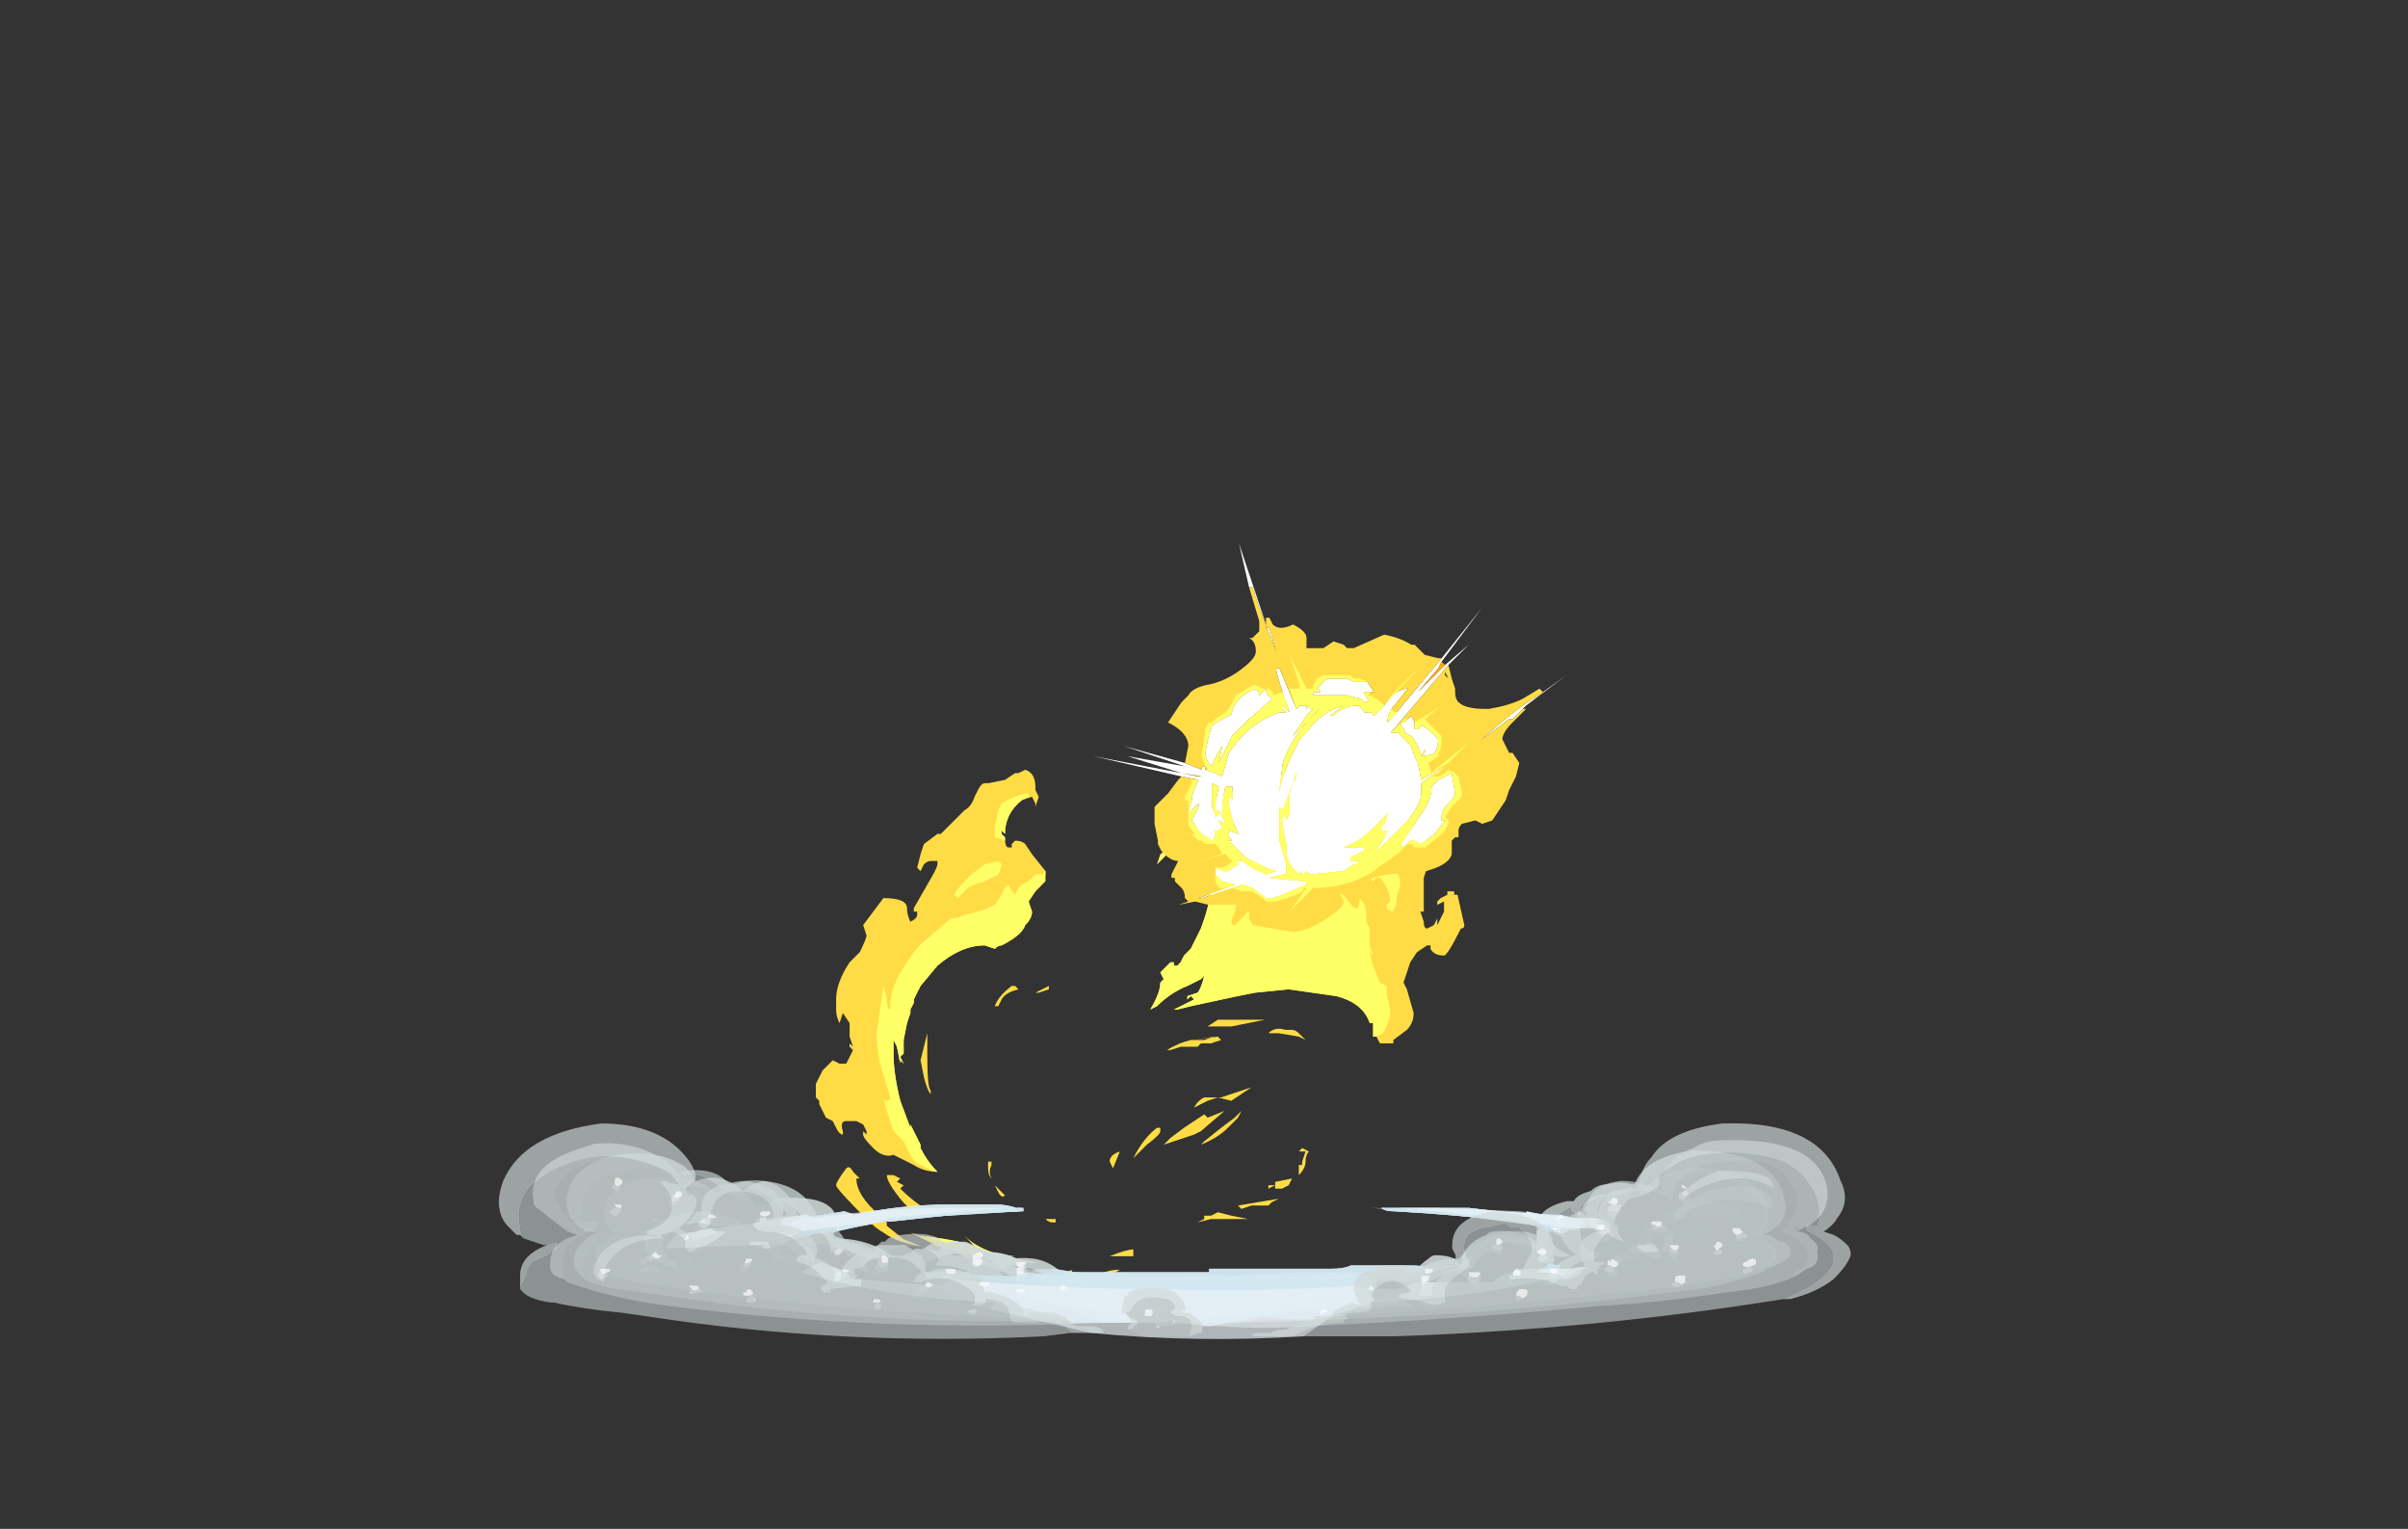 <?xml version="1.0" encoding="UTF-8" standalone="no"?>
<svg xmlns:ffdec="https://www.free-decompiler.com/flash" xmlns:xlink="http://www.w3.org/1999/xlink" ffdec:objectType="frame" height="158.4px" width="249.55px" xmlns="http://www.w3.org/2000/svg">
  <rect width="100%" height="100%" fill="#333333" stroke="none"/>
  <g transform="matrix(1.0, 0.0, 0.0, 1.0, 124.65, 135.15)">
    <use ffdec:characterId="1871" height="8.3" transform="matrix(7.0, 0.0, 0.0, 7.0, -40.1, -59.95)" width="9.6" xlink:href="#shape0"/>
    <use ffdec:characterId="1872" height="5.75" transform="matrix(7.0, 0.0, 0.0, 7.0, -11.3, -78.85)" width="7.0" xlink:href="#shape1"/>
    <use ffdec:characterId="1863" height="1.85" transform="matrix(7.0, 0.0, 0.0, 7.0, -58.85, -11.75)" width="16.65" xlink:href="#shape2"/>
    <use ffdec:characterId="1865" height="2.25" transform="matrix(7.0, 0.0, 0.0, 7.0, -63.05, -14.2)" width="17.5" xlink:href="#shape3"/>
    <use ffdec:characterId="1867" height="2.55" transform="matrix(7.0, 0.0, 0.0, 7.0, -66.2, -15.95)" width="18.15" xlink:href="#shape4"/>
    <use ffdec:characterId="1870" height="2.8" transform="matrix(7.0, 0.0, 0.0, 7.0, -69.35, -17.0)" width="19.15" xlink:href="#shape5"/>
    <use ffdec:characterId="1873" height="3.2" transform="matrix(7.0, 0.0, 0.0, 7.0, -72.85, -18.75)" width="20.0" xlink:href="#shape6"/>
  </g>
  <defs>
    <g id="shape0" transform="matrix(1.0, 0.0, 0.0, 1.0, 4.4, 6.5)">
      <path d="M3.25 -5.85 L3.45 -5.6 Q3.6 -5.45 3.6 -5.35 L3.55 -5.1 3.55 -5.05 3.6 -4.95 Q3.75 -5.0 3.8 -5.05 L3.8 -5.1 3.85 -5.15 3.85 -5.25 Q3.85 -5.35 3.8 -5.35 L3.85 -5.45 3.95 -5.5 4.1 -5.5 Q4.1 -5.4 4.25 -5.25 L4.45 -5.0 Q4.6 -4.95 4.65 -4.8 L4.65 -4.4 4.6 -4.25 Q4.6 -4.2 4.6 -4.1 L4.6 -3.75 4.55 -3.75 4.6 -3.6 Q4.6 -3.5 4.65 -3.5 L4.75 -3.55 4.8 -3.65 4.8 -3.55 4.9 -3.75 4.9 -3.9 4.8 -3.85 4.8 -3.9 4.85 -3.95 4.95 -4.0 4.95 -4.05 5.05 -4.05 5.05 -4.0 5.1 -4.0 5.2 -3.55 Q5.2 -3.5 5.15 -3.5 4.95 -3.1 4.9 -3.1 4.75 -3.1 4.7 -3.2 L4.7 -3.25 4.65 -3.25 4.5 -3.15 4.4 -3.0 4.3 -2.7 4.35 -2.6 4.45 -2.25 Q4.45 -2.1 4.35 -2.0 L4.15 -1.85 4.15 -1.8 3.95 -1.8 3.9 -1.9 3.85 -1.9 3.85 -2.1 3.8 -2.1 Q3.7 -2.4 3.3 -2.5 L2.6 -2.6 2.1 -2.55 1.85 -2.5 1.15 -2.35 0.95 -2.3 0.9 -2.3 1.2 -2.45 1.15 -2.5 1.1 -2.45 1.1 -2.5 1.25 -2.55 Q1.3 -2.6 1.35 -2.8 L1.3 -2.75 1.1 -2.65 Q0.85 -2.55 0.65 -2.35 L0.55 -2.3 Q0.7 -2.55 0.7 -2.7 L0.75 -2.75 0.7 -2.85 0.85 -3.0 0.9 -3.0 0.9 -2.95 0.95 -2.95 1.0 -3.0 1.05 -3.1 1.15 -3.2 1.3 -3.5 Q1.45 -3.9 1.45 -4.15 L1.35 -4.4 1.4 -4.4 1.45 -4.4 Q1.5 -4.45 1.75 -4.55 L1.95 -4.55 2.0 -4.65 Q2.2 -4.8 2.3 -5.0 L2.4 -5.4 Q2.35 -5.5 2.4 -5.65 L2.45 -5.7 2.6 -5.9 Q2.8 -6.05 2.8 -6.3 L2.75 -6.5 3.0 -6.35 Q3.2 -6.25 3.2 -6.2 L3.15 -6.15 3.15 -6.1 Q3.15 -6.05 3.25 -5.85 M1.75 -5.5 Q1.9 -5.6 1.9 -5.5 L1.95 -5.4 1.9 -5.2 1.75 -5.05 1.65 -4.85 1.4 -4.7 1.3 -4.7 0.95 -4.55 0.85 -4.55 Q0.8 -4.55 0.8 -4.6 L0.65 -4.45 0.8 -4.7 0.85 -4.75 0.9 -4.75 Q0.95 -4.85 1.0 -4.85 L1.0 -4.85 1.05 -4.9 1.45 -5.2 Q1.45 -5.25 1.5 -5.35 1.5 -5.45 1.6 -5.5 L1.75 -5.5 M1.6 -1.85 L1.45 -1.8 1.3 -1.8 1.25 -1.75 1.0 -1.75 0.85 -1.7 0.8 -1.7 Q0.95 -1.8 1.15 -1.85 L1.2 -1.85 1.5 -1.9 1.35 -1.85 1.2 -1.85 1.55 -1.9 1.6 -1.85 M1.5 -2.05 L1.4 -2.05 1.55 -2.15 2.25 -2.15 1.75 -2.05 1.5 -2.05 M2.3 -1.95 Q2.4 -2.05 2.55 -2.0 L2.65 -2.0 Q2.7 -2.0 2.75 -1.95 L2.85 -1.85 2.75 -1.9 2.45 -1.95 2.3 -1.95 M0.65 -0.55 L0.7 -0.55 0.7 -0.5 Q0.7 -0.45 0.5 -0.3 L0.3 -0.1 Q0.45 -0.4 0.65 -0.55 M1.3 -0.3 L1.35 -0.35 1.6 -0.55 1.8 -0.7 1.9 -0.8 1.85 -0.7 1.7 -0.55 Q1.55 -0.4 1.3 -0.3 M1.4 -0.7 L1.65 -0.8 1.3 -0.5 1.2 -0.45 0.75 -0.3 0.85 -0.4 1.05 -0.55 1.35 -0.75 1.4 -0.7 M1.35 -1.0 L1.6 -1.0 Q1.75 -1.05 2.05 -1.15 L1.75 -0.95 1.55 -1.0 1.4 -0.95 1.2 -0.85 Q1.25 -0.95 1.35 -1.0 M2.8 -0.05 L2.85 -0.2 2.75 -0.2 2.8 -0.25 2.9 -0.2 Q2.85 -0.15 2.85 -0.05 2.85 0.05 2.75 0.15 L2.75 0.0 2.8 0.0 2.8 -0.05 M2.8 0.05 L2.8 0.05 M2.65 0.2 L2.6 0.3 2.5 0.35 2.4 0.35 2.4 0.3 2.3 0.35 2.3 0.3 2.4 0.3 2.4 0.25 2.65 0.2 M2.35 0.55 L2.3 0.6 2.05 0.6 1.9 0.65 1.85 0.6 2.45 0.5 2.35 0.55 M1.55 0.7 L1.75 0.75 2.0 0.8 1.45 0.8 1.25 0.85 1.35 0.8 1.35 0.75 1.45 0.75 1.55 0.7 M0.0 1.35 L-0.05 1.35 Q0.2 1.25 0.3 1.25 L0.3 1.35 0.0 1.35 M-1.4 -5.8 L-1.3 -5.85 Q-1.15 -5.8 -1.15 -5.6 L-1.15 -5.55 -1.1 -5.45 -1.15 -5.3 -1.15 -5.35 -1.2 -5.45 -1.35 -5.4 Q-1.6 -5.2 -1.6 -4.9 L-1.65 -4.95 -1.65 -4.9 -1.6 -4.85 Q-1.6 -4.7 -1.55 -4.7 L-1.5 -4.7 -1.5 -4.75 -1.45 -4.8 Q-1.35 -4.8 -1.3 -4.75 L-1.2 -4.6 -1.0 -4.35 Q-1.0 -4.2 -1.1 -4.1 L-1.15 -4.05 -1.25 -3.9 -1.2 -3.75 Q-1.2 -3.65 -1.3 -3.55 -1.35 -3.4 -1.65 -3.25 -1.7 -3.25 -1.75 -3.2 L-1.9 -3.25 Q-2.25 -3.25 -2.6 -2.95 L-2.85 -2.65 -2.95 -2.45 -2.95 -2.4 -3.0 -2.3 -3.0 -2.25 -3.05 -2.1 -3.1 -1.85 -3.1 -1.65 -3.15 -1.6 -3.1 -1.5 -3.15 -1.55 -3.15 -1.5 -3.2 -1.75 -3.25 -1.85 -3.25 -1.65 Q-3.25 -1.35 -3.15 -0.95 L-3.0 -0.55 -3.0 -0.6 -2.85 -0.3 -2.85 -0.25 Q-2.75 -0.05 -2.6 0.1 -2.8 0.1 -2.95 0.0 L-3.25 -0.15 Q-3.4 -0.1 -3.55 -0.25 -3.7 -0.4 -3.7 -0.45 L-3.7 -0.5 -3.65 -0.45 -3.65 -0.5 -3.7 -0.6 -3.8 -0.65 -3.95 -0.65 Q-4.05 -0.65 -4.0 -0.5 L-4.0 -0.45 Q-4.05 -0.45 -4.1 -0.55 L-4.15 -0.65 -4.25 -0.7 -4.35 -0.9 -4.35 -0.95 -4.4 -1.0 -4.4 -1.2 -4.3 -1.4 -4.15 -1.55 -4.05 -1.5 -3.95 -1.5 Q-3.9 -1.6 -3.85 -1.7 L-3.9 -1.75 -3.9 -1.8 -3.85 -1.75 -3.9 -1.9 -3.9 -2.1 -4.0 -2.25 -4.05 -2.1 Q-4.1 -2.2 -4.1 -2.3 L-4.1 -2.45 Q-4.1 -2.7 -3.9 -3.0 L-3.75 -3.15 Q-3.65 -3.35 -3.65 -3.4 L-3.7 -3.55 -3.4 -3.95 Q-3.05 -3.95 -3.05 -3.8 -3.05 -3.7 -3.0 -3.6 -2.9 -3.65 -2.9 -3.7 L-2.9 -3.75 -2.95 -3.75 -2.95 -3.8 -2.75 -4.15 Q-2.6 -4.4 -2.6 -4.45 L-2.6 -4.5 -2.7 -4.5 Q-2.75 -4.5 -2.8 -4.45 L-2.85 -4.35 -2.9 -4.4 -2.85 -4.6 -2.8 -4.75 -2.6 -4.9 -2.55 -4.9 -2.2 -5.25 Q-2.1 -5.3 -2.05 -5.45 L-2.0 -5.55 Q-1.95 -5.65 -1.9 -5.65 L-1.85 -5.65 -1.6 -5.7 -1.45 -5.8 -1.4 -5.8 M-1.4 -2.6 Q-1.6 -2.55 -1.65 -2.45 L-1.7 -2.35 -1.75 -2.35 Q-1.7 -2.5 -1.5 -2.65 L-1.45 -2.65 -1.4 -2.6 M-0.95 -2.65 L-0.95 -2.6 -1.1 -2.55 -1.15 -2.55 -0.95 -2.65 M-2.8 -1.7 L-2.8 -1.7 M-2.75 -1.75 L-2.75 -1.6 Q-2.75 -1.15 -2.7 -1.1 L-2.7 -1.05 Q-2.75 -1.1 -2.8 -1.3 L-2.85 -1.55 -2.75 -1.95 -2.75 -1.75 M-2.8 -1.75 L-2.8 -1.75 M-1.8 -0.05 L-1.8 0.0 Q-1.85 0.1 -1.8 0.2 -1.85 0.15 -1.85 0.05 L-1.85 -0.05 -1.8 -0.05 M-0.85 0.8 L-0.85 0.85 -0.9 0.85 Q-0.95 0.85 -1.0 0.8 L-0.85 0.8 M-1.15 1.7 L-0.85 1.65 -0.6 1.55 -0.65 1.65 Q-0.75 1.8 -0.95 1.8 L-1.0 1.8 -1.05 1.75 -1.2 1.75 -1.3 1.7 -1.15 1.7 M-1.2 1.45 L-1.6 1.4 -1.55 1.4 Q-1.35 1.6 -1.2 1.6 L-1.2 1.65 -1.45 1.65 -1.95 1.55 -2.3 1.4 -2.15 1.4 -2.25 1.35 Q-2.25 1.3 -2.45 1.25 L-2.6 1.2 -3.0 1.0 -2.85 1.05 Q-2.35 1.1 -2.05 1.2 L-2.2 1.05 Q-2.0 1.25 -1.6 1.35 L-1.1 1.45 -1.2 1.45 M-0.6 1.75 Q-0.45 1.75 -0.25 1.65 -0.1 1.55 0.1 1.55 L-0.15 1.7 Q-0.3 1.75 -0.5 1.8 L-0.55 1.8 -0.6 1.75 M-1.75 0.3 L-1.6 0.45 Q-1.65 0.5 -1.7 0.4 L-1.75 0.3 M-2.8 0.7 Q-2.95 0.75 -3.15 0.5 -3.35 0.25 -3.35 0.15 L-3.25 0.15 -3.15 0.2 -3.2 0.25 -3.1 0.3 -3.15 0.35 Q-2.95 0.55 -2.7 0.7 L-2.8 0.7 M-3.35 0.85 L-3.35 0.9 -3.1 1.1 -2.85 1.2 Q-3.2 1.15 -3.4 1.0 -3.5 0.95 -3.65 0.8 -4.1 0.35 -4.1 0.3 -4.1 0.25 -3.95 0.05 -3.9 0.0 -3.85 0.1 L-3.75 0.2 -3.8 0.2 Q-3.8 0.45 -3.45 0.75 L-3.35 0.85 M-0.05 -0.05 Q-0.05 -0.15 0.1 -0.2 L0.0 0.05 -0.05 -0.05" fill="#ffdc45" fill-rule="evenodd" stroke="none"/>
      <path d="M3.8 -4.65 L3.85 -4.65 Q4.05 -4.6 4.15 -4.4 4.25 -4.3 4.25 -4.15 L4.2 -3.95 Q4.2 -3.85 4.15 -3.75 4.1 -3.75 4.05 -3.8 L4.05 -3.85 4.1 -3.9 Q4.1 -4.1 3.95 -4.25 L3.9 -4.25 3.85 -4.2 3.8 -4.25 3.8 -4.3 Q3.85 -4.45 3.8 -4.45 L3.8 -4.65 M3.1 -5.05 Q3.15 -5.0 3.15 -4.9 L3.15 -4.7 3.1 -4.75 Q3.05 -4.8 2.95 -4.8 2.8 -4.8 2.65 -4.7 L2.55 -4.5 2.5 -4.6 2.45 -4.65 Q2.45 -4.8 2.9 -5.2 L2.95 -5.2 Q2.95 -5.1 3.0 -5.1 L3.1 -5.05 M3.25 -4.05 L3.35 -4.05 3.45 -3.95 Q3.55 -3.8 3.6 -3.8 3.65 -3.8 3.65 -3.95 3.75 -3.85 3.75 -3.7 L3.75 -3.6 3.8 -3.5 3.8 -3.25 3.85 -3.1 3.8 -3.15 3.85 -2.95 3.95 -2.7 4.05 -2.65 4.05 -2.55 4.1 -2.3 4.1 -2.2 4.05 -2.05 4.0 -1.95 3.9 -1.9 3.85 -1.9 3.85 -2.1 3.8 -2.1 Q3.7 -2.4 3.3 -2.5 L2.6 -2.6 2.1 -2.55 1.85 -2.5 1.15 -2.35 0.95 -2.3 0.9 -2.3 1.2 -2.45 1.15 -2.5 1.1 -2.45 1.1 -2.5 1.25 -2.55 Q1.3 -2.6 1.35 -2.8 L1.3 -2.75 1.1 -2.65 Q0.85 -2.55 0.65 -2.35 L0.55 -2.3 Q0.7 -2.55 0.7 -2.7 L0.75 -2.75 0.7 -2.85 0.85 -3.0 0.9 -3.0 0.9 -2.95 0.95 -2.95 1.0 -3.0 1.05 -3.1 1.15 -3.2 1.3 -3.5 Q1.45 -3.9 1.45 -4.15 L1.4 -4.3 1.45 -4.2 1.6 -4.2 1.65 -4.25 1.65 -4.3 Q1.85 -4.1 1.85 -3.95 L1.8 -3.75 1.75 -3.6 Q1.75 -3.55 1.8 -3.55 L2.1 -3.85 2.1 -3.9 2.05 -3.9 Q2.05 -3.95 2.35 -4.05 2.65 -4.15 2.75 -4.15 L2.55 -4.05 2.65 -4.0 2.8 -4.0 3.2 -3.95 3.35 -3.85 3.35 -3.9 3.25 -4.05 M0.85 -4.55 Q0.8 -4.55 0.8 -4.6 L0.65 -4.45 0.7 -4.6 0.9 -4.75 Q1.2 -4.7 1.4 -4.9 L1.6 -5.05 1.55 -4.95 1.5 -4.8 1.4 -4.7 1.3 -4.7 0.95 -4.55 0.85 -4.55 M1.4 -4.4 L1.4 -4.35 1.35 -4.4 1.4 -4.4 M-1.25 -5.5 L-1.25 -5.45 -1.35 -5.4 Q-1.6 -5.2 -1.6 -4.9 L-1.65 -4.95 -1.65 -4.9 -1.6 -4.85 -1.6 -4.8 -1.75 -4.85 Q-1.75 -4.9 -1.75 -5.0 L-1.7 -5.25 -1.65 -5.35 Q-1.4 -5.5 -1.25 -5.5 M-1.65 -4.45 Q-1.65 -4.4 -1.7 -4.3 L-1.9 -4.2 -2.05 -4.15 -2.15 -4.1 -2.3 -3.95 -2.35 -4.0 Q-2.35 -4.05 -2.1 -4.3 L-1.9 -4.45 -1.7 -4.5 -1.65 -4.45 M-2.3 1.25 L-2.45 1.2 -2.8 1.05 -2.85 1.05 Q-2.35 1.1 -2.05 1.2 L-2.2 1.05 Q-2.0 1.25 -1.6 1.35 L-1.45 1.35 -1.85 1.3 -1.85 1.35 -1.9 1.35 -1.7 1.45 -1.75 1.45 -1.95 1.35 -2.1 1.3 -2.3 1.25 M-2.4 -3.65 Q-2.3 -3.65 -2.2 -3.7 L-2.0 -3.75 -1.85 -3.8 -1.75 -3.85 -1.65 -4.0 -1.6 -4.1 -1.55 -4.15 Q-1.5 -4.05 -1.45 -4.0 L-1.4 -4.1 -1.35 -4.15 -1.25 -4.2 -1.15 -4.3 -1.05 -4.3 -1.0 -4.35 -1.0 -4.2 -1.15 -4.05 -1.25 -3.9 -1.2 -3.75 Q-1.2 -3.65 -1.3 -3.55 -1.35 -3.4 -1.65 -3.25 -1.7 -3.25 -1.75 -3.2 L-1.9 -3.25 Q-2.25 -3.25 -2.6 -2.95 L-2.85 -2.65 -2.95 -2.45 -2.95 -2.4 -3.0 -2.3 -3.0 -2.25 -3.05 -2.1 -3.1 -1.85 -3.1 -1.65 -3.15 -1.6 -3.1 -1.5 -3.15 -1.55 -3.15 -1.5 -3.2 -1.75 -3.25 -1.85 -3.25 -1.65 Q-3.25 -1.35 -3.15 -0.95 L-3.0 -0.55 -3.0 -0.6 -2.85 -0.3 -2.85 -0.25 Q-2.75 -0.05 -2.6 0.1 L-2.65 0.1 -2.85 0.0 Q-2.95 -0.05 -3.0 -0.15 L-3.1 -0.35 -3.25 -0.5 -3.35 -0.8 -3.4 -1.0 Q-3.4 -0.95 -3.35 -0.95 -3.3 -0.95 -3.3 -1.0 L-3.45 -1.5 Q-3.5 -1.75 -3.5 -1.95 L-3.4 -2.65 -3.35 -2.45 Q-3.35 -2.3 -3.3 -2.3 L-3.3 -2.35 Q-3.3 -2.65 -3.05 -3.0 -2.9 -3.25 -2.75 -3.35 L-2.4 -3.65" fill="#ffff66" fill-rule="evenodd" stroke="none"/>
    </g>
    <g id="shape1" transform="matrix(1.0, 0.0, 0.0, 1.0, 3.55, 4.35)">
      <path d="M1.6 -2.6 L1.55 -2.5 1.25 -2.15 1.65 -2.55 2.0 -2.85 1.7 -2.55 0.85 -1.55 0.95 -1.55 1.15 -1.35 1.2 -1.2 1.25 -1.1 1.3 -0.85 1.7 -1.1 1.3 -0.8 1.3 -0.65 Q1.3 -0.5 1.1 -0.25 L0.65 0.2 0.65 0.15 0.7 0.1 0.8 -0.1 0.7 -0.1 Q0.7 -0.05 0.7 -0.15 L0.75 -0.2 0.8 -0.35 0.55 -0.1 Q0.4 0.05 0.15 0.15 L0.45 0.15 0.45 0.2 0.25 0.3 0.25 0.35 0.35 0.35 0.35 0.4 0.3 0.4 0.15 0.5 -0.35 0.55 -0.4 0.5 -0.45 0.55 -0.5 0.5 -0.5 0.55 Q-0.65 0.45 -0.7 0.25 L-0.7 0.1 -0.75 -0.15 -0.75 -0.3 -0.7 -0.3 -0.7 -0.25 -0.65 -0.35 -0.65 -0.65 -0.55 -0.95 -0.55 -0.9 -0.6 -0.8 -0.75 -0.4 -0.8 -0.45 -0.8 0.05 -0.7 0.4 -0.7 0.55 -0.75 0.55 -0.95 0.6 -0.45 0.65 -0.4 0.65 -0.4 0.7 Q-0.75 0.85 -0.9 0.9 L-1.0 0.9 -1.2 0.75 -1.35 0.7 -1.95 0.9 -2.0 0.9 -1.45 0.7 -1.65 0.65 -1.75 0.55 -1.75 0.45 Q-1.65 0.45 -1.65 0.5 L-1.55 0.5 -1.5 0.45 -1.4 0.4 -1.45 0.35 -1.35 0.35 Q-1.15 0.5 -1.1 0.5 L-1.0 0.55 -0.85 0.5 -1.0 0.45 -1.3 0.3 -1.55 0.05 -1.5 0.05 -1.55 0.0 -1.55 -0.1 -1.4 -0.05 Q-1.5 -0.2 -1.55 -0.5 L-1.55 -0.6 -1.5 -0.55 -1.5 -0.75 -1.6 -0.75 Q-1.65 -0.55 -1.65 -0.35 L-1.65 -0.3 -1.7 -0.4 -1.75 -0.4 -1.75 -0.5 -1.7 -0.75 -1.8 -0.8 -1.8 -0.45 -1.75 -0.35 -1.75 -0.3 -1.7 -0.35 Q-1.65 -0.35 -1.6 -0.2 L-1.7 -0.25 -1.65 -0.15 Q-1.65 -0.1 -1.75 -0.1 L-1.75 -0.05 Q-1.75 0.0 -1.8 0.05 L-1.95 -0.05 -2.0 -0.1 -2.1 -0.25 -2.0 -0.45 -2.0 -0.5 -2.1 -0.4 -2.15 -0.4 -2.1 -0.55 Q-2.1 -0.65 -2.0 -0.85 L-2.25 -0.9 -3.55 -1.2 -2.25 -0.95 -3.05 -1.2 -2.2 -1.05 -3.1 -1.35 -2.2 -1.1 -1.95 -1.0 -1.95 -1.05 -1.9 -1.05 -1.9 -1.0 -1.75 -0.95 -1.65 -0.9 -1.55 -1.25 Q-1.25 -1.7 -0.8 -1.85 L-0.7 -1.85 -0.75 -1.9 -0.75 -1.95 -0.65 -1.85 Q-0.85 -2.4 -0.85 -2.5 L-0.8 -2.5 -0.55 -1.9 -0.5 -1.95 -0.4 -1.95 -0.4 -1.9 -0.35 -1.95 -0.35 -1.9 -0.3 -1.9 -0.4 -1.8 -0.6 -1.5 -0.15 -1.95 Q-0.6 -1.55 -0.75 -1.1 L-0.8 -0.7 -0.8 -0.65 Q-0.8 -0.8 -0.65 -1.15 L-0.5 -1.45 -0.4 -1.55 Q-0.2 -1.85 0.15 -1.95 L-0.05 -1.8 0.0 -1.8 0.05 -1.85 Q0.2 -1.95 0.35 -1.95 0.45 -1.9 0.45 -1.85 L0.55 -1.85 0.6 -1.8 0.75 -1.95 0.85 -2.1 Q1.0 -2.2 1.1 -2.2 L0.9 -1.95 Q0.8 -1.85 0.8 -1.7 L0.85 -1.75 1.6 -2.65 2.2 -3.4 1.6 -2.6 M-2.2 -1.05 L-2.2 -1.05 M-2.25 -0.95 L-2.0 -0.9 -1.95 -0.9 -2.25 -0.95 M3.1 -2.15 L3.45 -2.4 2.85 -1.95 2.8 -1.9 2.65 -1.75 2.6 -1.75 2.2 -1.45 Q2.4 -1.65 2.8 -1.95 L2.95 -2.05 Q3.05 -2.1 3.1 -2.15 M0.3 -2.3 L0.5 -2.3 0.6 -2.15 0.45 -2.15 0.5 -2.05 Q0.55 -2.0 0.5 -2.0 0.45 -2.0 0.4 -2.05 L0.2 -2.1 -0.3 -2.1 -0.3 -2.15 -0.2 -2.15 Q-0.2 -2.2 -0.25 -2.2 L-0.1 -2.35 0.2 -2.35 0.3 -2.3 M1.3 -1.65 Q1.35 -1.65 1.45 -1.55 L1.55 -1.45 Q1.55 -1.35 1.5 -1.25 1.4 -1.2 1.3 -1.2 L1.35 -1.25 1.35 -1.3 1.3 -1.2 1.25 -1.35 1.15 -1.5 1.05 -1.55 1.05 -1.6 1.0 -1.65 1.0 -1.7 1.05 -1.7 1.15 -1.8 1.2 -1.7 1.2 -1.6 1.25 -1.6 1.3 -1.65 M1.45 -0.75 L1.55 -0.85 1.75 -0.95 1.8 -0.65 Q1.8 -0.6 1.7 -0.5 1.6 -0.4 1.6 -0.3 L1.6 -0.25 1.65 -0.25 1.5 -0.05 1.3 0.1 1.2 0.05 1.15 0.05 Q1.1 0.05 1.1 0.1 L1.0 0.15 1.0 0.1 1.3 -0.35 Q1.45 -0.55 1.45 -0.75 M-1.0 -3.15 L-1.0 -3.1 -0.95 -3.1 -0.85 -2.75 -1.1 -3.4 -1.2 -3.7 -1.25 -3.7 -1.4 -4.35 -1.0 -3.15 M-1.1 -2.1 L-1.0 -2.2 Q-1.0 -2.1 -0.9 -2.05 L-1.25 -1.75 -1.5 -1.5 -1.7 -1.1 -1.65 -1.35 Q-1.75 -1.2 -1.8 -1.05 -1.9 -1.15 -1.9 -1.25 L-1.85 -1.5 -1.8 -1.65 Q-1.75 -1.7 -1.55 -1.8 -1.5 -1.8 -1.5 -1.9 L-1.4 -2.05 Q-1.1 -2.3 -1.1 -2.1 M-1.7 -0.85 L-1.7 -0.85 M-1.85 -0.45 L-1.85 -0.45 M-1.75 -0.3 L-1.75 -0.3" fill="#ffffff" fill-rule="evenodd" stroke="none"/>
      <path d="M1.65 -2.55 L1.25 -2.15 1.55 -2.5 1.6 -2.6 1.65 -2.55 M-2.2 -1.05 L-2.2 -1.05 M-2.25 -0.95 L-1.95 -0.9 -2.0 -0.9 -2.25 -0.95 M-1.75 -0.3 L-1.75 -0.3 M-1.85 -0.45 L-1.85 -0.45 M-1.7 -0.85 L-1.7 -0.85" fill="#ffaa00" fill-rule="evenodd" stroke="none"/>
      <path d="M1.6 -2.65 L0.85 -1.75 0.8 -1.7 Q0.8 -1.85 0.9 -1.95 L1.1 -2.2 Q1.0 -2.2 0.85 -2.1 L0.75 -1.95 0.6 -1.8 0.55 -1.85 0.45 -1.85 Q0.45 -1.9 0.35 -1.95 0.2 -1.95 0.05 -1.85 L0.0 -1.8 -0.05 -1.8 0.15 -1.95 Q-0.2 -1.85 -0.4 -1.55 L-0.5 -1.45 -0.65 -1.15 Q-0.8 -0.8 -0.8 -0.65 L-0.8 -0.7 -0.75 -1.1 Q-0.6 -1.55 -0.15 -1.95 L-0.6 -1.5 -0.4 -1.8 -0.3 -1.9 -0.35 -1.9 -0.35 -1.95 -0.4 -1.9 -0.4 -1.95 -0.5 -1.95 -0.55 -1.9 -0.8 -2.5 -0.85 -2.5 Q-0.85 -2.4 -0.65 -1.85 L-0.75 -1.95 -0.75 -1.9 -0.7 -1.85 -0.8 -1.85 Q-1.25 -1.7 -1.55 -1.25 L-1.65 -0.9 -1.75 -0.95 -1.9 -1.0 -1.9 -1.05 -1.95 -1.05 -1.95 -1.0 -2.2 -1.1 -2.15 -1.35 Q-2.15 -1.55 -2.45 -1.7 L-2.25 -2.0 -2.15 -2.1 Q-2.1 -2.2 -1.9 -2.25 -1.6 -2.3 -1.35 -2.5 -1.15 -2.65 -1.15 -2.75 -1.15 -2.9 -1.25 -2.95 L-1.2 -2.95 -1.1 -3.05 -1.1 -3.2 -1.25 -3.7 -1.2 -3.7 -1.1 -3.4 -0.85 -2.75 -0.95 -3.1 -1.0 -3.1 -1.0 -3.15 -1.0 -3.25 -0.95 -3.25 -0.9 -3.15 Q-0.8 -3.05 -0.6 -3.15 -0.4 -3.05 -0.4 -2.95 L-0.4 -2.8 -0.15 -2.8 0.0 -2.9 0.15 -2.85 0.2 -2.8 0.3 -2.8 0.75 -3.0 Q1.0 -2.95 1.15 -2.85 L1.2 -2.85 1.35 -2.7 1.55 -2.65 1.6 -2.65 M-2.25 -0.9 L-2.0 -0.85 Q-2.1 -0.65 -2.1 -0.55 L-2.15 -0.4 -2.1 -0.4 -2.0 -0.5 -2.0 -0.45 -2.1 -0.25 -2.0 -0.1 -1.95 -0.05 -1.8 0.05 Q-1.75 0.0 -1.75 -0.05 L-1.75 -0.1 Q-1.65 -0.1 -1.65 -0.15 L-1.7 -0.25 -1.6 -0.2 Q-1.65 -0.35 -1.7 -0.35 L-1.75 -0.3 -1.75 -0.35 -1.8 -0.45 -1.8 -0.8 -1.7 -0.75 -1.75 -0.5 -1.75 -0.4 -1.7 -0.4 -1.65 -0.3 -1.65 -0.35 Q-1.65 -0.55 -1.6 -0.75 L-1.5 -0.75 -1.5 -0.55 -1.55 -0.6 -1.55 -0.5 Q-1.5 -0.2 -1.4 -0.05 L-1.55 -0.1 -1.55 0.0 -1.5 0.05 -1.55 0.05 -1.3 0.3 -1.0 0.45 -0.85 0.5 -1.0 0.55 -1.1 0.5 Q-1.15 0.5 -1.35 0.35 L-1.45 0.35 -1.4 0.4 -1.5 0.45 -1.55 0.5 -1.65 0.5 Q-1.65 0.45 -1.75 0.45 L-1.75 0.55 -1.65 0.65 -1.45 0.7 -2.0 0.9 -1.95 0.9 -1.35 0.7 -1.2 0.75 -1.0 0.9 -0.9 0.9 Q-0.75 0.85 -0.4 0.7 L-0.4 0.65 -0.45 0.65 -0.95 0.6 -0.75 0.55 -0.7 0.55 -0.7 0.4 -0.8 0.05 -0.8 -0.45 -0.75 -0.4 -0.6 -0.8 -0.55 -0.9 -0.55 -0.95 -0.65 -0.65 -0.65 -0.35 -0.7 -0.25 -0.7 -0.3 -0.75 -0.3 -0.75 -0.15 -0.7 0.1 -0.7 0.25 Q-0.65 0.45 -0.5 0.55 L-0.5 0.5 -0.45 0.55 -0.4 0.5 -0.35 0.55 0.15 0.5 0.3 0.4 0.35 0.4 0.35 0.35 0.25 0.35 0.25 0.3 0.45 0.2 0.45 0.15 0.15 0.15 Q0.4 0.05 0.55 -0.1 L0.8 -0.35 0.75 -0.2 0.7 -0.15 Q0.7 -0.05 0.7 -0.1 L0.8 -0.1 0.7 0.1 0.65 0.15 0.65 0.2 1.1 -0.25 Q1.3 -0.5 1.3 -0.65 L1.3 -0.8 1.7 -1.1 1.3 -0.85 1.25 -1.1 1.2 -1.2 1.15 -1.35 0.95 -1.55 0.85 -1.55 1.7 -2.55 1.75 -2.35 1.8 -2.2 1.8 -2.15 Q1.8 -2.05 1.85 -2.0 1.95 -1.9 2.25 -1.9 L2.25 -1.9 2.3 -1.9 Q2.6 -1.95 2.8 -2.05 L3.05 -2.2 3.1 -2.15 Q3.05 -2.1 2.95 -2.05 L2.8 -1.95 Q2.4 -1.65 2.2 -1.45 L2.6 -1.75 2.65 -1.75 2.8 -1.9 2.85 -1.9 2.65 -1.7 Q2.5 -1.55 2.5 -1.45 L2.6 -1.25 2.65 -1.25 2.75 -1.1 2.7 -0.9 2.6 -0.7 2.55 -0.55 2.35 -0.25 2.2 -0.2 2.1 -0.25 1.9 -0.2 Q1.85 -0.15 1.85 -0.1 L1.85 0.0 1.8 0.0 1.75 0.05 1.75 0.25 Q1.7 0.45 1.15 0.55 0.8 0.5 0.45 0.65 0.1 0.8 0.1 0.85 L0.15 0.95 Q0.15 1.05 -0.1 1.2 -0.4 1.4 -0.6 1.4 L-1.2 1.3 -1.25 1.2 -1.25 1.1 -1.3 1.05 -1.25 1.0 -1.25 0.95 -1.35 1.0 -1.85 1.0 -2.05 0.95 -2.3 1.0 -2.15 0.95 -2.2 0.9 Q-2.2 0.8 -2.25 0.75 L-2.4 0.6 -2.4 0.55 -2.35 0.45 -2.3 0.35 Q-2.4 0.35 -2.5 0.25 L-2.55 0.2 -2.6 0.1 -2.6 0.05 -2.65 -0.2 -2.65 -0.45 -2.45 -0.65 -2.3 -0.85 -2.25 -0.9 M1.65 -2.4 L1.7 -2.35 1.65 -2.45 1.65 -2.4 M0.3 -2.3 L0.2 -2.35 -0.1 -2.35 -0.25 -2.2 Q-0.2 -2.2 -0.2 -2.15 L-0.3 -2.15 -0.3 -2.1 0.2 -2.1 0.4 -2.05 Q0.45 -2.0 0.5 -2.0 0.55 -2.0 0.5 -2.05 L0.45 -2.15 0.6 -2.15 0.5 -2.3 0.3 -2.3 M1.45 -0.75 Q1.45 -0.55 1.3 -0.35 L1.0 0.1 1.0 0.15 1.1 0.1 Q1.1 0.05 1.15 0.05 L1.2 0.05 1.3 0.1 1.5 -0.05 1.65 -0.25 1.6 -0.25 1.6 -0.3 Q1.6 -0.4 1.7 -0.5 1.8 -0.6 1.8 -0.65 L1.75 -0.95 1.55 -0.85 1.45 -0.75 M1.3 -1.65 L1.25 -1.6 1.2 -1.6 1.2 -1.7 1.15 -1.8 1.05 -1.7 1.0 -1.7 1.0 -1.65 1.05 -1.6 1.05 -1.55 1.15 -1.5 1.25 -1.35 1.3 -1.2 1.35 -1.3 1.35 -1.25 1.3 -1.2 Q1.4 -1.2 1.5 -1.25 1.55 -1.35 1.55 -1.45 L1.45 -1.55 Q1.35 -1.65 1.3 -1.65 M-1.1 -2.1 Q-1.1 -2.3 -1.4 -2.05 L-1.5 -1.9 Q-1.5 -1.8 -1.55 -1.8 -1.75 -1.7 -1.8 -1.65 L-1.85 -1.5 -1.9 -1.25 Q-1.9 -1.15 -1.8 -1.05 -1.75 -1.2 -1.65 -1.35 L-1.7 -1.1 -1.5 -1.5 -1.25 -1.75 -0.9 -2.05 Q-1.0 -2.1 -1.0 -2.2 L-1.1 -2.1 M-2.35 0.6 L-2.4 0.6 -2.35 0.65 -2.35 0.6" fill="#ffdc45" fill-rule="evenodd" stroke="none"/>
      <path d="M0.55 -2.25 L0.5 -2.3 0.3 -2.3 0.2 -2.35 -0.1 -2.35 -0.25 -2.2 Q-0.2 -2.2 -0.2 -2.15 L-0.3 -2.15 -0.3 -2.1 0.2 -2.1 0.4 -2.05 Q0.45 -2.0 0.5 -2.0 0.55 -2.0 0.5 -2.05 L0.45 -2.15 0.55 -2.15 0.5 -2.1 0.55 -2.1 0.7 -2.0 0.75 -1.95 1.3 -2.55 0.85 -2.1 0.75 -1.95 0.6 -1.8 0.55 -1.85 0.45 -1.85 Q0.45 -1.9 0.35 -1.95 0.2 -1.95 0.05 -1.85 L0.0 -1.8 -0.05 -1.8 0.15 -1.95 Q-0.2 -1.85 -0.4 -1.55 L-0.5 -1.45 -0.65 -1.15 Q-0.8 -0.8 -0.8 -0.65 L-0.8 -0.7 -0.75 -1.1 Q-0.6 -1.55 -0.15 -1.95 L-0.6 -1.5 -0.4 -1.8 -0.3 -1.9 -0.35 -1.9 -0.35 -1.95 -0.4 -1.9 -0.4 -1.95 -0.5 -1.95 -0.55 -1.9 -0.65 -2.2 -0.5 -2.2 -0.5 -2.25 -0.65 -2.7 -0.4 -2.2 -0.3 -2.2 -0.3 -2.25 -0.25 -2.35 -0.15 -2.4 0.25 -2.4 0.3 -2.35 0.4 -2.35 0.5 -2.3 0.55 -2.25 M0.9 -1.85 L0.95 -1.85 0.8 -1.7 Q0.8 -1.8 0.85 -1.9 L0.9 -1.85 M1.45 -0.75 Q1.45 -0.55 1.3 -0.35 L1.0 0.1 1.0 0.15 1.1 0.1 Q1.1 0.05 1.15 0.05 L1.2 0.05 1.3 0.1 1.5 -0.05 1.65 -0.25 1.6 -0.25 1.6 -0.3 Q1.6 -0.4 1.7 -0.5 1.8 -0.6 1.8 -0.65 L1.75 -0.95 1.55 -0.85 1.45 -0.75 M1.3 -1.65 L1.25 -1.6 1.2 -1.6 1.2 -1.7 Q1.45 -1.85 1.6 -1.95 L1.35 -1.75 1.6 -1.5 1.6 -1.45 Q1.6 -1.3 1.55 -1.25 L1.55 -1.2 1.4 -1.1 1.45 -0.95 1.5 -1.0 2.0 -1.4 1.55 -0.95 1.45 -0.9 1.55 -0.9 1.65 -0.95 1.7 -1.0 1.8 -0.95 1.85 -0.9 1.9 -0.65 1.9 -0.6 1.75 -0.45 1.65 -0.3 1.7 -0.25 1.7 -0.2 1.65 -0.1 1.55 0.0 1.35 0.15 1.2 0.15 1.15 0.1 1.1 0.1 1.05 0.15 Q0.9 0.3 0.65 0.45 L0.6 0.5 Q0.2 0.75 -0.3 0.75 L-0.65 1.1 -0.4 0.75 -0.45 0.75 -0.45 0.8 -0.55 0.85 -0.85 0.95 -1.0 0.95 -1.05 0.9 -1.2 0.8 -1.35 0.8 -1.5 0.75 -1.35 0.7 -1.2 0.75 -1.0 0.9 -0.9 0.9 Q-0.75 0.85 -0.4 0.7 L-0.4 0.65 -0.45 0.65 -0.95 0.6 -0.75 0.55 -0.7 0.55 -0.7 0.4 -0.8 0.05 -0.8 -0.45 -0.75 -0.4 -0.6 -0.8 -0.55 -0.9 -0.55 -0.95 -0.65 -0.65 -0.65 -0.35 -0.7 -0.25 -0.7 -0.3 -0.75 -0.3 -0.75 -0.15 -0.7 0.1 -0.7 0.25 Q-0.65 0.45 -0.5 0.55 L-0.5 0.5 -0.45 0.55 -0.4 0.5 -0.35 0.55 0.15 0.5 0.3 0.4 0.35 0.4 0.35 0.35 0.25 0.35 0.25 0.3 0.45 0.2 0.45 0.15 0.15 0.15 Q0.4 0.05 0.55 -0.1 L0.8 -0.35 0.75 -0.2 0.7 -0.15 Q0.7 -0.05 0.7 -0.1 L0.8 -0.1 0.7 0.1 0.65 0.15 0.65 0.2 1.1 -0.25 Q1.3 -0.5 1.3 -0.65 L1.3 -0.8 1.7 -1.1 1.3 -0.85 1.25 -1.1 1.2 -1.2 1.15 -1.35 0.95 -1.55 0.85 -1.55 1.05 -1.75 1.1 -1.75 1.05 -1.7 1.0 -1.7 1.0 -1.65 1.05 -1.6 1.05 -1.55 1.15 -1.5 1.25 -1.35 1.3 -1.2 1.35 -1.3 1.35 -1.25 1.3 -1.2 Q1.4 -1.2 1.5 -1.25 1.55 -1.35 1.55 -1.45 L1.45 -1.55 Q1.35 -1.65 1.3 -1.65 M-1.05 -2.2 L-0.95 -2.2 -0.9 -2.15 -0.9 -2.1 -0.75 -2.15 -0.65 -1.85 -0.75 -1.95 -0.75 -1.9 -0.7 -1.85 -0.8 -1.85 Q-1.25 -1.7 -1.55 -1.25 L-1.65 -0.9 -1.75 -0.95 -1.9 -1.0 -1.85 -1.0 -1.9 -1.05 -1.95 -1.2 -1.95 -1.25 -1.9 -1.55 -1.9 -1.6 -1.85 -1.7 -1.8 -1.7 -1.75 -1.75 -1.6 -1.85 -1.55 -1.9 -1.45 -2.1 -1.2 -2.25 -1.15 -2.25 -1.05 -2.2 M-1.1 -2.1 Q-1.1 -2.3 -1.4 -2.05 L-1.5 -1.9 Q-1.5 -1.8 -1.55 -1.8 -1.75 -1.7 -1.8 -1.65 L-1.85 -1.5 -1.9 -1.25 Q-1.9 -1.15 -1.8 -1.05 -1.75 -1.2 -1.65 -1.35 L-1.7 -1.1 -1.5 -1.5 -1.25 -1.75 -0.9 -2.05 Q-1.0 -2.1 -1.0 -2.2 L-1.1 -2.1 M-2.05 -0.9 L-2.05 -0.9 M-2.0 -0.95 L-2.0 -0.95 M-2.15 -0.5 L-2.15 -0.55 -2.2 -0.55 -2.2 -0.6 -2.1 -0.8 -2.1 -0.85 -2.0 -0.85 Q-2.1 -0.65 -2.1 -0.55 L-2.15 -0.4 -2.1 -0.4 -2.0 -0.5 -2.0 -0.45 -2.1 -0.25 -2.0 -0.1 -1.95 -0.05 -1.8 0.05 Q-1.75 0.0 -1.75 -0.05 L-1.75 -0.1 Q-1.65 -0.1 -1.65 -0.15 L-1.7 -0.25 -1.6 -0.2 Q-1.65 -0.35 -1.7 -0.35 L-1.75 -0.3 -1.75 -0.35 -1.8 -0.45 -1.8 -0.8 -1.7 -0.75 -1.75 -0.5 -1.75 -0.4 -1.7 -0.4 -1.65 -0.3 -1.65 -0.35 Q-1.65 -0.55 -1.6 -0.75 L-1.5 -0.75 -1.5 -0.55 -1.55 -0.6 -1.55 -0.5 Q-1.5 -0.2 -1.4 -0.05 L-1.55 -0.1 -1.55 0.0 -1.5 0.05 -1.55 0.05 -1.3 0.3 -1.0 0.45 -0.85 0.5 -1.0 0.55 -1.1 0.5 Q-1.15 0.5 -1.35 0.35 L-1.45 0.35 -1.4 0.4 -1.5 0.45 -1.55 0.5 -1.65 0.5 -1.75 0.45 Q-1.7 0.45 -1.65 0.45 L-1.55 0.4 -1.5 0.35 -1.6 0.25 -2.0 0.35 -1.65 0.25 -1.7 0.15 -1.75 0.1 -1.9 0.1 -1.95 0.05 -2.0 0.05 -2.1 -0.05 -2.05 -0.05 Q-2.15 -0.15 -2.15 -0.2 L-2.15 -0.5 M-1.75 0.55 L-1.65 0.65 -1.45 0.7 -1.6 0.75 -1.7 0.75 -1.75 0.65 -1.75 0.55 M-1.75 -0.25 L-1.75 -0.25 M-1.85 -0.45 L-1.85 -0.45 M-1.7 -0.85 L-1.7 -0.85" fill="#ffff66" fill-rule="evenodd" stroke="none"/>
    </g>
    <g id="shape2" transform="matrix(1.0, 0.0, 0.0, 1.0, 8.4, 1.8)">
      <path d="M0.3 -0.2 L0.05 -0.2 -0.65 -0.15 Q-1.3 -0.1 -1.75 -0.25 L-2.15 -0.6 0.45 -0.55 1.5 -0.6 Q1.9 -0.6 2.35 -0.6 L2.35 -0.55 2.55 -0.6 2.6 -0.6 3.5 -0.65 3.55 -0.65 Q3.45 -0.5 2.75 -0.5 L1.8 -0.5 1.45 -0.2 Q1.1 -0.1 0.35 -0.2 L0.3 -0.2 M2.5 -1.55 L4.15 -1.5 Q4.6 -1.5 5.0 -1.45 L5.45 -1.4 Q5.75 -1.4 6.0 -1.3 L5.35 -1.15 Q5.15 -1.25 4.9 -1.3 3.75 -1.5 2.5 -1.55 M5.0 -1.3 L5.0 -1.35 4.95 -1.35 5.0 -1.3 M-6.45 -1.2 L-6.5 -1.2 Q-6.3 -1.3 -6.0 -1.35 -5.05 -1.45 -4.15 -1.5 L-3.3 -1.55 -2.8 -1.55 -2.7 -1.5 -4.35 -1.4 Q-5.05 -1.3 -5.7 -1.15 -5.95 -1.05 -6.2 -0.95 L-6.45 -1.2 M-3.85 -0.6 L-4.25 -0.55 -4.6 -0.7 Q-4.55 -0.75 -4.5 -0.75 L-4.25 -0.75 Q-4.05 -0.75 -3.95 -0.65 L-3.85 -0.6" fill="#ebf3f7" fill-rule="evenodd" stroke="none"/>
      <path d="M-2.55 -0.6 L-2.6 -0.65 -2.55 -0.6 M-5.7 -1.0 L-5.75 -1.0 -5.75 -1.05 -5.85 -1.15 -5.8 -1.15 Q-5.75 -1.05 -5.7 -1.0 M-6.75 -1.45 L-6.8 -1.45 Q-6.75 -1.5 -6.8 -1.6 L-6.85 -1.65 Q-6.8 -1.65 -6.75 -1.55 L-6.75 -1.45 M-8.25 -0.95 Q-8.15 -0.95 -8.1 -0.95 L-8.1 -1.0 -8.05 -1.0 Q-8.35 -1.25 -8.0 -1.5 L-8.0 -1.45 Q-7.95 -1.5 -7.85 -1.55 -7.5 -1.75 -7.35 -1.5 -7.25 -1.35 -7.1 -1.35 L-7.0 -1.35 -7.15 -1.25 Q-7.2 -1.25 -7.2 -1.2 -6.9 -1.35 -6.65 -1.3 -6.5 -1.2 -6.35 -1.1 -6.2 -1.0 -6.1 -0.95 -6.15 -0.95 -6.15 -0.9 L-6.2 -0.85 -6.15 -0.85 Q-6.1 -0.8 -6.0 -0.8 -5.85 -0.8 -5.75 -0.85 L-5.7 -0.85 Q-5.4 -0.8 -5.2 -0.6 -5.15 -0.55 -5.05 -0.5 -4.95 -0.55 -5.0 -0.7 -5.05 -0.8 -5.2 -0.85 L-5.25 -0.9 Q-4.9 -0.85 -4.65 -0.65 L-4.55 -0.6 Q-4.3 -0.35 -3.9 -0.4 L-3.9 -0.45 -4.1 -0.55 -3.9 -0.6 Q-3.75 -0.7 -3.6 -0.65 L-3.6 -0.6 Q-3.6 -0.55 -3.55 -0.5 -3.55 -0.45 -3.45 -0.45 L-3.45 -0.5 Q-3.5 -0.6 -3.4 -0.7 -3.25 -0.7 -3.1 -0.65 L-3.05 -0.65 Q-2.95 -0.6 -2.9 -0.55 -2.8 -0.55 -2.75 -0.5 L-2.7 -0.45 -2.65 -0.45 -2.3 -0.5 Q-2.1 -0.55 -2.0 -0.4 -2.05 -0.4 -2.1 -0.4 -2.2 -0.4 -2.25 -0.35 -1.65 -0.25 -1.0 -0.1 -0.3 0.05 0.35 0.05 0.3 0.0 0.25 0.0 0.65 -0.05 1.0 -0.2 1.55 -0.4 2.15 -0.4 L2.1 -0.35 Q2.0 -0.35 1.95 -0.3 1.85 -0.25 1.85 -0.2 1.9 -0.15 2.05 -0.2 2.35 -0.3 2.7 -0.25 2.65 -0.35 2.55 -0.35 L2.6 -0.4 Q2.85 -0.5 3.05 -0.5 L3.05 -0.5 Q2.9 -0.45 2.85 -0.35 L2.85 -0.3 Q2.95 -0.3 3.1 -0.4 3.2 -0.45 3.35 -0.45 3.45 -0.45 3.5 -0.5 3.6 -0.6 3.75 -0.6 3.75 -0.55 3.75 -0.5 3.95 -0.65 4.25 -0.55 4.35 -0.5 4.5 -0.55 4.45 -0.65 4.25 -0.7 L4.15 -0.7 Q4.5 -0.8 4.8 -0.75 4.8 -0.7 4.9 -0.65 4.95 -0.75 5.0 -0.85 5.05 -0.85 5.1 -0.9 L5.45 -1.05 5.45 -1.0 Q5.55 -0.95 5.6 -1.05 5.65 -1.15 5.8 -1.25 L5.8 -1.2 6.0 -1.25 6.05 -1.25 Q6.15 -1.3 6.3 -1.25 L6.3 -1.2 Q6.25 -1.15 6.35 -1.1 6.65 -1.45 7.3 -1.55 7.55 -1.6 7.7 -1.5 8.0 -1.35 7.95 -1.1 7.9 -1.1 7.85 -1.1 L7.85 -1.05 Q7.9 -1.0 8.0 -1.0 L8.1 -1.0 Q8.15 -0.85 8.05 -0.75 8.0 -0.65 7.9 -0.6 7.7 -0.55 7.35 -0.55 L7.25 -0.55 6.95 -0.5 Q6.55 -0.45 6.15 -0.4 4.85 -0.2 3.65 -0.15 0.1 0.2 -3.7 0.0 -5.45 -0.05 -6.8 -0.4 -7.2 -0.4 -7.55 -0.45 -7.95 -0.35 -8.35 -0.7 L-8.35 -0.75 Q-8.4 -0.8 -8.35 -0.85 -8.35 -0.9 -8.25 -0.95 M3.8 -0.75 L3.75 -0.7 3.8 -0.75 M3.0 -0.65 L2.65 -0.6 2.75 -0.65 3.0 -0.65 M6.4 -1.35 L6.4 -1.35 M6.6 -1.0 L6.5 -1.0 6.4 -0.9 Q6.3 -0.85 6.2 -0.8 L6.2 -0.75 Q6.05 -0.75 5.95 -0.75 5.85 -0.7 5.8 -0.6 L5.8 -0.55 Q5.95 -0.65 6.1 -0.65 6.2 -0.65 6.25 -0.65 L6.3 -0.75 Q6.35 -0.8 6.5 -0.85 6.8 -0.95 7.15 -0.9 7.1 -1.0 6.95 -1.0 6.8 -1.05 6.6 -1.0 M-6.15 -0.6 L-6.15 -0.65 Q-6.25 -0.7 -6.35 -0.7 L-6.4 -0.7 -6.4 -0.65 -6.3 -0.65 -6.3 -0.6 -6.25 -0.6 -6.25 -0.55 -6.2 -0.55 -6.0 -0.45 Q-5.85 -0.4 -5.75 -0.35 -5.7 -0.45 -5.8 -0.5 -5.95 -0.6 -6.15 -0.6" fill="#b7bfbf" fill-rule="evenodd" stroke="none"/>
      <path d="M-2.55 -0.6 Q-2.5 -0.65 -2.35 -0.65 L-2.25 -0.65 Q-2.15 -0.65 -2.05 -0.6 L-2.0 -0.6 -2.0 -0.55 Q-1.9 -0.5 -1.85 -0.4 L-1.8 -0.4 Q-1.65 -0.35 -1.55 -0.3 L-1.35 -0.25 0.05 -0.05 Q0.55 -0.05 0.95 -0.25 L1.1 -0.3 Q1.4 -0.4 1.7 -0.45 2.0 -0.55 2.3 -0.5 L2.35 -0.5 2.4 -0.55 Q2.55 -0.6 2.65 -0.6 L3.0 -0.65 Q3.15 -0.65 3.25 -0.6 L3.35 -0.6 Q3.4 -0.7 3.55 -0.7 3.65 -0.7 3.75 -0.7 L3.75 -0.7 3.8 -0.75 3.85 -0.75 Q4.05 -0.9 4.4 -0.9 4.7 -0.95 4.8 -0.8 L4.85 -0.85 Q4.9 -1.0 5.05 -1.1 L5.1 -1.15 5.15 -1.15 5.15 -1.2 5.25 -1.25 Q5.3 -1.25 5.4 -1.25 L5.5 -1.25 5.5 -1.3 5.55 -1.3 Q5.65 -1.4 5.8 -1.45 L5.95 -1.5 Q6.15 -1.5 6.35 -1.45 L6.45 -1.4 6.55 -1.5 6.55 -1.55 Q6.65 -1.6 6.8 -1.65 L6.9 -1.7 7.1 -1.75 Q7.4 -1.75 7.7 -1.65 8.1 -1.6 8.15 -1.35 8.15 -1.3 8.15 -1.25 8.2 -1.15 8.2 -1.1 L8.25 -1.05 Q8.3 -0.95 8.25 -0.85 L8.25 -0.8 8.1 -0.65 Q8.0 -0.6 7.9 -0.6 8.0 -0.65 8.05 -0.75 8.15 -0.85 8.1 -1.0 L8.0 -1.0 Q7.9 -1.0 7.85 -1.05 L7.85 -1.1 Q7.9 -1.1 7.95 -1.1 8.0 -1.35 7.7 -1.5 7.55 -1.6 7.3 -1.55 6.65 -1.45 6.35 -1.1 6.25 -1.15 6.3 -1.2 L6.3 -1.25 Q6.15 -1.3 6.05 -1.25 L6.0 -1.25 5.8 -1.2 5.8 -1.25 Q5.65 -1.15 5.6 -1.05 5.55 -0.95 5.45 -1.0 L5.45 -1.05 5.1 -0.9 Q5.05 -0.85 5.0 -0.85 4.95 -0.75 4.9 -0.65 4.8 -0.7 4.8 -0.75 4.5 -0.8 4.15 -0.7 L4.25 -0.7 Q4.45 -0.65 4.5 -0.55 4.35 -0.5 4.25 -0.55 3.95 -0.65 3.75 -0.5 3.75 -0.55 3.75 -0.6 3.6 -0.6 3.5 -0.5 3.45 -0.45 3.35 -0.45 3.2 -0.45 3.1 -0.4 2.95 -0.3 2.85 -0.3 L2.85 -0.35 Q2.9 -0.45 3.05 -0.5 L3.05 -0.5 Q2.85 -0.5 2.6 -0.4 L2.55 -0.35 Q2.65 -0.35 2.7 -0.25 2.35 -0.3 2.05 -0.2 1.9 -0.15 1.85 -0.2 1.85 -0.25 1.95 -0.3 2.0 -0.35 2.1 -0.35 L2.15 -0.4 Q1.55 -0.4 1.0 -0.2 0.65 -0.05 0.25 0.0 0.3 0.0 0.35 0.05 -0.3 0.05 -1.0 -0.1 -1.65 -0.25 -2.25 -0.35 -2.2 -0.4 -2.1 -0.4 -2.05 -0.4 -2.0 -0.4 -2.1 -0.55 -2.3 -0.5 L-2.65 -0.45 -2.7 -0.45 -2.75 -0.5 Q-2.8 -0.55 -2.9 -0.55 -2.95 -0.6 -3.05 -0.65 L-3.1 -0.65 Q-3.25 -0.7 -3.4 -0.7 -3.5 -0.6 -3.45 -0.5 L-3.45 -0.45 Q-3.55 -0.45 -3.55 -0.5 -3.6 -0.55 -3.6 -0.6 L-3.6 -0.65 Q-3.75 -0.7 -3.9 -0.6 L-4.1 -0.55 -3.9 -0.45 -3.9 -0.4 Q-4.3 -0.35 -4.55 -0.6 L-4.65 -0.65 Q-4.9 -0.85 -5.25 -0.9 L-5.2 -0.85 Q-5.05 -0.8 -5.0 -0.7 -4.95 -0.55 -5.05 -0.5 -5.15 -0.55 -5.2 -0.6 -5.4 -0.8 -5.7 -0.85 L-5.75 -0.85 Q-5.85 -0.8 -6.0 -0.8 -6.1 -0.8 -6.15 -0.85 L-6.2 -0.85 -6.15 -0.9 Q-6.15 -0.95 -6.1 -0.95 -6.2 -1.0 -6.35 -1.1 -6.5 -1.2 -6.65 -1.3 -6.9 -1.35 -7.2 -1.2 -7.2 -1.25 -7.15 -1.25 L-7.0 -1.35 -7.1 -1.35 Q-7.25 -1.35 -7.35 -1.5 -7.5 -1.75 -7.85 -1.55 -7.95 -1.5 -8.0 -1.45 L-8.0 -1.5 Q-8.35 -1.25 -8.05 -1.0 L-8.1 -1.0 -8.1 -0.95 Q-8.15 -0.95 -8.25 -0.95 L-8.25 -1.05 Q-8.5 -1.3 -8.2 -1.55 -8.15 -1.6 -8.1 -1.7 -8.0 -1.8 -7.8 -1.8 L-7.25 -1.8 Q-7.15 -1.75 -7.0 -1.7 L-6.95 -1.7 -6.85 -1.65 -6.8 -1.6 Q-6.75 -1.5 -6.8 -1.45 L-6.75 -1.45 -6.75 -1.4 Q-6.25 -1.45 -5.85 -1.15 L-5.75 -1.05 -5.75 -1.0 -5.7 -1.0 -5.7 -0.95 Q-5.65 -1.0 -5.55 -1.0 L-5.25 -1.0 Q-4.85 -0.9 -4.45 -0.7 -4.35 -0.6 -4.2 -0.6 -4.15 -0.65 -4.05 -0.7 -3.95 -0.75 -3.9 -0.75 -3.7 -0.8 -3.5 -0.7 -3.45 -0.85 -3.2 -0.9 -2.9 -0.9 -2.65 -0.75 -2.6 -0.7 -2.6 -0.65 L-2.55 -0.6 M6.6 -1.0 Q6.8 -1.05 6.95 -1.0 7.1 -1.0 7.15 -0.9 6.8 -0.95 6.5 -0.85 6.35 -0.8 6.3 -0.75 L6.25 -0.65 Q6.2 -0.65 6.1 -0.65 5.95 -0.65 5.8 -0.55 L5.8 -0.6 Q5.85 -0.7 5.95 -0.75 6.05 -0.75 6.2 -0.75 L6.2 -0.8 Q6.3 -0.85 6.4 -0.9 L6.5 -1.0 6.6 -1.0 M6.4 -1.35 L6.4 -1.35 M-6.15 -0.6 Q-5.95 -0.6 -5.8 -0.5 -5.7 -0.45 -5.75 -0.35 -5.85 -0.4 -6.0 -0.45 L-6.2 -0.55 -6.25 -0.55 -6.25 -0.6 -6.3 -0.6 -6.3 -0.65 -6.4 -0.65 -6.4 -0.7 -6.35 -0.7 Q-6.25 -0.7 -6.15 -0.65 L-6.15 -0.6" fill="#d0d9d9" fill-rule="evenodd" stroke="none"/>
    </g>
    <g id="shape3" transform="matrix(1.0, 0.0, 0.0, 1.0, 9.0, 2.15)">
      <path d="M0.3 -0.2 L-0.65 -0.15 Q-1.3 -0.1 -1.75 -0.25 L-2.15 -0.6 0.45 -0.55 2.35 -0.55 2.55 -0.6 2.6 -0.6 3.5 -0.65 3.55 -0.65 Q3.45 -0.5 2.75 -0.5 L1.9 -0.5 1.85 -0.4 1.7 -0.4 1.7 -0.35 Q1.65 -0.25 1.3 -0.2 L1.45 -0.2 Q1.1 -0.1 0.35 -0.2 L0.3 -0.2 M2.5 -1.55 L4.15 -1.5 Q4.6 -1.5 5.0 -1.45 L5.45 -1.4 Q5.75 -1.4 6.0 -1.3 L5.3 -1.25 Q5.35 -1.2 5.45 -1.15 L5.35 -1.15 Q5.15 -1.25 4.9 -1.3 3.75 -1.5 2.5 -1.55 M-6.45 -1.2 L-6.0 -1.35 Q-5.05 -1.45 -4.15 -1.5 L-3.3 -1.55 -2.8 -1.55 -2.7 -1.5 -4.35 -1.4 Q-5.05 -1.3 -5.7 -1.15 L-6.35 -0.95 Q-6.3 -1.0 -6.25 -1.05 L-6.45 -1.2" fill="#cbe3ed" fill-opacity="0.871" fill-rule="evenodd" stroke="none"/>
      <path d="M0.15 -0.65 L1.9 -0.65 Q2.1 -0.65 2.2 -0.7 L3.1 -0.7 Q3.4 -0.7 3.4 -0.55 L2.7 -0.15 Q1.85 -0.1 1.0 -0.1 L0.65 0.0 Q-0.25 0.05 -1.2 0.0 L-2.0 -0.2 -2.1 -0.2 -2.1 -0.25 -2.2 -0.65 -1.9 -0.6 0.1 -0.6 0.1 -0.65 0.15 -0.65 M3.8 -1.5 L5.2 -1.45 Q5.7 -1.4 5.5 -1.3 L6.0 -1.15 Q5.95 -1.15 5.85 -1.15 L5.2 -1.25 Q3.85 -1.45 2.65 -1.55 L3.8 -1.5 M-4.85 -1.45 Q-4.15 -1.5 -3.45 -1.55 L-2.7 -1.55 -2.65 -1.5 -3.95 -1.45 Q-4.5 -1.45 -4.95 -1.3 -5.5 -1.2 -5.9 -1.05 L-5.8 -1.35 Q-5.55 -1.4 -5.25 -1.45 L-4.85 -1.45" fill="#ebf3f7" fill-opacity="0.871" fill-rule="evenodd" stroke="none"/>
      <path d="M2.25 -0.5 Q2.35 -0.6 2.5 -0.6 2.4 -0.55 2.25 -0.5 M4.95 -1.15 Q4.95 -1.25 5.1 -1.35 5.0 -1.25 4.95 -1.2 L4.95 -1.15 M5.7 -1.65 Q5.8 -1.75 6.0 -1.75 L6.05 -1.8 6.1 -1.8 6.0 -1.75 Q5.85 -1.75 5.75 -1.7 L5.7 -1.65 M7.75 -0.5 Q7.45 -0.45 7.15 -0.4 4.2 -0.05 1.2 0.1 0.55 0.15 -0.05 0.1 L-0.55 0.1 Q-4.55 0.15 -8.4 -0.45 -8.65 -0.5 -8.75 -0.55 -8.8 -0.6 -8.85 -0.65 L-8.85 -0.7 Q-8.85 -0.85 -8.7 -1.0 -8.6 -1.05 -8.5 -1.0 -8.25 -0.9 -8.05 -0.85 -8.05 -1.0 -8.15 -1.05 -8.35 -1.2 -8.6 -1.15 L-8.65 -1.15 -8.75 -1.2 Q-8.7 -1.5 -8.2 -1.7 -7.75 -1.85 -7.5 -1.65 -7.45 -1.65 -7.4 -1.65 L-7.4 -1.6 Q-7.15 -1.75 -6.9 -1.65 -6.8 -1.65 -6.75 -1.55 L-6.8 -1.55 -6.8 -1.45 -6.65 -1.5 -6.75 -1.4 -6.6 -1.4 Q-6.4 -1.55 -6.1 -1.5 -5.85 -1.45 -5.9 -1.3 -5.95 -1.1 -5.75 -1.0 L-5.8 -1.0 Q-5.85 -0.95 -5.9 -0.9 -5.75 -0.85 -5.6 -0.95 L-5.45 -0.95 Q-5.0 -1.05 -4.75 -0.75 L-4.65 -0.65 -4.55 -0.65 -4.5 -0.7 -4.5 -0.75 Q-4.45 -0.75 -4.4 -0.8 L-4.15 -0.8 -4.3 -0.65 -4.35 -0.65 Q-4.25 -0.6 -4.15 -0.65 L-3.85 -0.8 Q-3.3 -1.0 -3.0 -0.65 L-2.9 -0.65 -2.85 -0.7 Q-2.55 -0.7 -2.25 -0.5 L-2.05 -0.4 Q-2.2 -0.4 -2.3 -0.4 L-2.55 -0.35 Q-2.6 -0.35 -2.6 -0.3 -2.2 -0.35 -1.85 -0.25 -1.7 -0.2 -1.55 -0.2 -0.75 0.1 0.2 0.1 0.2 0.05 0.15 0.05 L0.35 0.05 Q1.05 -0.05 1.65 -0.25 L1.65 -0.2 Q1.55 -0.15 1.6 -0.1 1.8 -0.1 2.0 -0.15 2.35 -0.3 2.75 -0.2 L2.8 -0.2 2.8 -0.25 2.95 -0.25 Q3.0 -0.25 2.95 -0.3 2.85 -0.4 2.75 -0.4 L2.7 -0.4 Q2.65 -0.4 2.5 -0.45 L2.35 -0.45 Q2.4 -0.45 2.45 -0.45 L3.0 -0.5 Q2.95 -0.45 2.95 -0.35 3.05 -0.35 3.1 -0.4 L3.25 -0.55 Q3.45 -0.75 3.8 -0.7 L3.75 -0.7 Q3.75 -0.65 3.8 -0.6 3.95 -0.7 4.15 -0.8 4.55 -1.1 5.05 -0.9 L5.05 -0.95 5.1 -0.95 5.1 -1.0 Q5.05 -1.1 5.2 -1.2 5.35 -1.35 5.6 -1.35 L5.6 -1.3 5.7 -1.2 5.75 -1.25 Q5.75 -1.4 5.9 -1.5 6.1 -1.65 6.4 -1.6 L6.45 -1.6 6.55 -1.55 Q6.65 -1.65 6.5 -1.7 L6.55 -1.7 Q6.7 -1.9 7.05 -1.95 7.7 -2.1 8.0 -1.7 8.1 -1.55 8.05 -1.4 8.05 -1.2 7.85 -1.0 7.95 -1.0 8.05 -1.05 L8.05 -0.95 Q8.1 -0.95 8.15 -0.95 8.15 -1.0 8.2 -0.95 8.25 -0.85 8.15 -0.75 8.05 -0.6 7.85 -0.55 7.8 -0.55 7.8 -0.5 L7.75 -0.5 M-9.0 -0.85 Q-9.0 -1.0 -8.8 -1.1 -8.75 -1.15 -8.7 -1.15 -8.8 -1.1 -8.85 -1.05 -8.95 -0.95 -9.0 -0.85 M-8.85 -1.4 L-8.85 -1.45 -8.85 -1.4 M-6.55 -1.55 L-6.4 -1.6 -6.5 -1.6 -6.55 -1.55 M-5.45 -1.2 L-5.45 -1.1 -5.5 -1.1 -5.45 -1.2 M-3.7 -1.05 L-3.5 -1.05 -3.7 -1.05 M0.0 0.0 L0.35 -0.05 0.05 0.0 0.0 0.0 M2.1 -0.4 L2.05 -0.4 1.8 -0.3 1.9 -0.35 Q2.0 -0.45 2.15 -0.45 2.1 -0.45 2.1 -0.4 M6.7 -1.25 Q6.45 -1.15 6.35 -0.95 L6.3 -0.85 6.2 -0.8 Q5.95 -0.8 5.85 -0.65 5.8 -0.6 5.85 -0.6 5.9 -0.55 5.95 -0.6 6.05 -0.65 6.15 -0.7 6.2 -0.75 6.25 -0.75 L6.25 -0.7 6.3 -0.7 Q6.35 -0.65 6.4 -0.7 6.45 -0.7 6.45 -0.75 6.45 -0.9 6.65 -1.0 7.1 -1.3 7.4 -1.0 L7.5 -1.0 Q7.55 -1.15 7.35 -1.25 7.15 -1.35 6.9 -1.3 6.8 -1.3 6.7 -1.25 M-7.1 -0.9 Q-7.15 -0.85 -7.2 -0.75 -7.05 -0.75 -6.9 -0.8 -6.8 -0.8 -6.7 -0.75 L-6.4 -0.55 -6.4 -0.5 -6.3 -0.5 Q-6.15 -0.5 -6.0 -0.45 -5.9 -0.4 -5.8 -0.35 L-5.8 -0.3 -5.75 -0.3 -5.7 -0.3 Q-5.7 -0.4 -5.8 -0.5 -5.95 -0.65 -6.2 -0.65 L-6.25 -0.6 Q-6.3 -0.7 -6.35 -0.75 -6.5 -0.95 -6.85 -0.95 -7.0 -0.95 -7.1 -0.9" fill="#b7bfbf" fill-opacity="0.871" fill-rule="evenodd" stroke="none"/>
      <path d="M0.35 -0.05 Q1.0 -0.15 1.65 -0.35 L1.7 -0.4 Q1.85 -0.5 2.0 -0.5 2.1 -0.55 2.2 -0.5 L2.25 -0.5 Q2.4 -0.55 2.5 -0.6 L2.9 -0.6 3.1 -0.55 3.15 -0.6 Q3.2 -0.7 3.35 -0.8 3.4 -0.85 3.45 -0.85 3.7 -0.85 3.8 -0.75 L3.85 -0.75 3.85 -0.85 Q4.0 -1.05 4.4 -1.15 4.75 -1.15 4.95 -1.0 L4.95 -1.15 4.95 -1.2 Q5.0 -1.25 5.1 -1.35 L5.15 -1.35 5.2 -1.4 5.55 -1.4 5.55 -1.45 Q5.55 -1.5 5.6 -1.5 L5.65 -1.6 5.7 -1.65 5.75 -1.7 Q5.85 -1.75 6.0 -1.75 L6.1 -1.8 Q6.25 -1.8 6.45 -1.7 L6.45 -1.75 6.5 -1.8 Q6.75 -2.1 7.35 -2.15 8.1 -2.1 8.35 -1.65 8.45 -1.3 8.2 -1.1 8.45 -1.0 8.5 -0.9 8.5 -0.85 8.5 -0.8 8.4 -0.65 8.0 -0.55 7.85 -0.5 7.75 -0.5 L7.8 -0.5 Q7.8 -0.55 7.85 -0.55 8.05 -0.6 8.15 -0.75 8.25 -0.85 8.2 -0.95 8.15 -1.0 8.15 -0.95 8.1 -0.95 8.05 -0.95 L8.05 -1.05 Q7.95 -1.0 7.85 -1.0 8.05 -1.2 8.05 -1.4 8.1 -1.55 8.0 -1.7 7.7 -2.1 7.05 -1.95 6.7 -1.9 6.55 -1.7 L6.5 -1.7 Q6.65 -1.65 6.55 -1.55 L6.45 -1.6 6.4 -1.6 Q6.1 -1.65 5.9 -1.5 5.75 -1.4 5.75 -1.25 L5.7 -1.2 5.6 -1.3 5.6 -1.35 Q5.35 -1.35 5.2 -1.2 5.05 -1.1 5.1 -1.0 L5.1 -0.95 5.05 -0.95 5.05 -0.9 Q4.55 -1.1 4.15 -0.8 3.95 -0.7 3.8 -0.6 3.75 -0.65 3.75 -0.7 L3.8 -0.7 Q3.45 -0.75 3.25 -0.55 L3.1 -0.4 Q3.05 -0.35 2.95 -0.35 2.95 -0.45 3.0 -0.5 L2.45 -0.45 Q2.4 -0.45 2.35 -0.45 L2.5 -0.45 Q2.65 -0.4 2.7 -0.4 L2.75 -0.4 Q2.85 -0.4 2.95 -0.3 3.0 -0.25 2.95 -0.25 L2.8 -0.25 2.8 -0.2 2.75 -0.2 Q2.35 -0.3 2.0 -0.15 1.8 -0.1 1.6 -0.1 1.55 -0.15 1.65 -0.2 L1.65 -0.25 Q1.05 -0.05 0.35 0.05 L0.15 0.05 Q0.2 0.05 0.2 0.1 -0.75 0.1 -1.55 -0.2 -1.7 -0.2 -1.85 -0.25 -2.2 -0.35 -2.6 -0.3 -2.6 -0.35 -2.55 -0.35 L-2.3 -0.4 Q-2.2 -0.4 -2.05 -0.4 L-2.25 -0.5 Q-2.55 -0.7 -2.85 -0.7 L-2.9 -0.65 -3.0 -0.65 Q-3.3 -1.0 -3.85 -0.8 L-4.15 -0.65 Q-4.25 -0.6 -4.35 -0.65 L-4.3 -0.65 -4.15 -0.8 -4.4 -0.8 Q-4.45 -0.75 -4.5 -0.75 L-4.5 -0.7 -4.55 -0.65 -4.65 -0.65 -4.75 -0.75 Q-5.0 -1.05 -5.45 -0.95 L-5.6 -0.95 Q-5.75 -0.85 -5.9 -0.9 -5.85 -0.95 -5.8 -1.0 L-5.75 -1.0 Q-5.95 -1.1 -5.9 -1.3 -5.85 -1.45 -6.1 -1.5 -6.4 -1.55 -6.6 -1.4 L-6.75 -1.4 -6.65 -1.5 -6.8 -1.45 -6.8 -1.55 -6.75 -1.55 Q-6.8 -1.65 -6.9 -1.65 -7.15 -1.75 -7.4 -1.6 L-7.4 -1.65 Q-7.45 -1.65 -7.5 -1.65 -7.75 -1.85 -8.2 -1.7 -8.7 -1.5 -8.75 -1.2 L-8.8 -1.25 -8.85 -1.4 -8.85 -1.45 Q-8.9 -1.7 -8.55 -1.9 -8.35 -2.0 -8.1 -2.0 -7.7 -2.05 -7.4 -1.9 -7.3 -1.85 -7.25 -1.8 L-7.25 -1.75 Q-7.15 -1.8 -7.1 -1.8 -6.65 -1.8 -6.6 -1.55 L-6.55 -1.55 -6.5 -1.6 -6.4 -1.6 -6.4 -1.65 -6.2 -1.7 -6.05 -1.7 Q-5.4 -1.7 -5.4 -1.3 -5.4 -1.25 -5.45 -1.2 L-5.5 -1.1 -5.45 -1.1 -5.45 -1.1 Q-4.9 -1.1 -4.55 -0.8 L-4.5 -0.8 Q-4.45 -0.85 -4.3 -0.9 L-4.25 -0.95 Q-4.05 -0.95 -3.9 -0.9 -3.9 -0.95 -3.8 -1.0 L-3.7 -1.05 -3.5 -1.05 -3.05 -0.85 -3.0 -0.85 -3.0 -0.8 -2.95 -0.8 -2.9 -0.75 -2.85 -0.8 -2.8 -0.8 Q-2.4 -0.85 -2.15 -0.65 L-1.95 -0.5 Q-1.7 -0.4 -1.45 -0.25 -1.25 -0.1 -0.95 -0.05 L-0.15 0.0 0.0 0.0 0.05 0.0 0.35 -0.05 M-8.85 -0.65 L-8.9 -0.7 Q-8.95 -0.75 -9.0 -0.85 -8.95 -0.95 -8.85 -1.05 -8.8 -1.1 -8.7 -1.15 L-8.65 -1.15 -8.6 -1.15 Q-8.35 -1.2 -8.15 -1.05 -8.05 -1.0 -8.05 -0.85 -8.25 -0.9 -8.5 -1.0 -8.6 -1.05 -8.7 -1.0 -8.85 -0.85 -8.85 -0.7 L-8.85 -0.65 M2.1 -0.4 Q2.1 -0.45 2.15 -0.45 2.0 -0.45 1.9 -0.35 L1.8 -0.3 2.05 -0.4 2.1 -0.4 M6.7 -1.25 Q6.8 -1.3 6.9 -1.3 7.15 -1.35 7.35 -1.25 7.55 -1.15 7.5 -1.0 L7.4 -1.0 Q7.1 -1.3 6.65 -1.0 6.45 -0.9 6.45 -0.75 6.45 -0.7 6.4 -0.7 6.35 -0.65 6.3 -0.7 L6.25 -0.7 6.25 -0.75 Q6.2 -0.75 6.15 -0.7 6.05 -0.65 5.95 -0.6 5.9 -0.55 5.85 -0.6 5.8 -0.6 5.85 -0.65 5.95 -0.8 6.2 -0.8 L6.3 -0.85 6.35 -0.95 Q6.45 -1.15 6.7 -1.25 M-7.1 -0.9 Q-7.0 -0.95 -6.85 -0.95 -6.5 -0.95 -6.35 -0.75 -6.3 -0.7 -6.25 -0.6 L-6.2 -0.65 Q-5.95 -0.65 -5.8 -0.5 -5.7 -0.4 -5.7 -0.3 L-5.75 -0.3 -5.8 -0.3 -5.8 -0.35 Q-5.9 -0.4 -6.0 -0.45 -6.15 -0.5 -6.3 -0.5 L-6.4 -0.5 -6.4 -0.55 -6.7 -0.75 Q-6.8 -0.8 -6.9 -0.8 -7.05 -0.75 -7.2 -0.75 -7.15 -0.85 -7.1 -0.9" fill="#d0d9d9" fill-opacity="0.871" fill-rule="evenodd" stroke="none"/>
      <path d="M2.5 -0.15 Q2.45 -0.05 2.35 -0.1 L2.35 -0.2 Q2.4 -0.2 2.45 -0.2 2.5 -0.2 2.5 -0.15 M3.3 -0.4 Q3.35 -0.4 3.3 -0.4 3.25 -0.35 3.2 -0.4 3.2 -0.45 3.25 -0.45 3.3 -0.45 3.3 -0.4 M4.4 -0.8 Q4.3 -0.8 4.3 -0.85 4.3 -0.9 4.35 -0.9 4.4 -0.9 4.45 -0.9 L4.45 -0.85 Q4.45 -0.8 4.4 -0.8 M4.05 -0.4 Q4.15 -0.4 4.05 -0.35 3.9 -0.35 4.05 -0.4 M6.15 -1.5 L6.15 -1.45 6.2 -1.45 6.2 -1.4 6.15 -1.4 Q6.05 -1.4 6.05 -1.45 6.05 -1.5 6.15 -1.5 M6.05 -1.1 L6.05 -1.05 Q6.0 -1.0 5.9 -1.05 5.9 -1.1 5.95 -1.1 5.95 -1.15 6.0 -1.15 6.05 -1.15 6.05 -1.1 M6.9 -1.2 L6.9 -1.15 6.8 -1.15 6.8 -1.2 Q6.8 -1.25 6.85 -1.25 6.9 -1.25 6.9 -1.2 M5.3 -1.2 L5.35 -1.2 5.35 -1.15 Q5.35 -1.1 5.25 -1.15 5.2 -1.15 5.2 -1.2 L5.3 -1.2 M5.1 -0.7 Q5.05 -0.65 5.05 -0.7 L5.05 -0.75 5.1 -0.75 Q5.2 -0.75 5.1 -0.7 M5.2 -0.4 Q5.05 -0.4 5.2 -0.45 5.3 -0.4 5.2 -0.4 M6.05 -0.5 Q6.0 -0.45 6.0 -0.5 L6.0 -0.55 6.05 -0.55 Q6.15 -0.55 6.05 -0.5 M7.2 -1.65 L7.15 -1.65 Q7.05 -1.6 7.05 -1.65 7.05 -1.7 7.1 -1.7 7.15 -1.7 7.2 -1.65 M7.95 -1.05 Q7.9 -1.05 7.95 -1.1 8.05 -1.05 7.95 -1.05 M7.05 -0.8 Q7.0 -0.7 6.95 -0.8 6.95 -0.85 7.0 -0.85 7.05 -0.85 7.05 -0.8 M-7.9 -1.6 Q-8.0 -1.55 -7.9 -1.6 -7.8 -1.6 -7.9 -1.6 M-7.75 -0.95 Q-7.9 -0.95 -7.8 -0.95 -7.65 -0.95 -7.75 -0.95 M-7.45 -1.3 L-7.4 -1.3 Q-7.35 -1.3 -7.35 -1.25 -7.4 -1.2 -7.45 -1.2 -7.5 -1.2 -7.5 -1.25 L-7.5 -1.3 -7.45 -1.3 M-8.15 -1.35 Q-8.0 -1.3 -8.15 -1.3 -8.25 -1.3 -8.15 -1.35 M-8.25 -0.75 L-8.2 -0.75 Q-8.25 -0.7 -8.3 -0.7 -8.35 -0.65 -8.4 -0.7 L-8.4 -0.75 -8.25 -0.75 M-6.55 -1.35 L-6.5 -1.3 Q-6.5 -1.25 -6.55 -1.25 L-6.65 -1.25 -6.65 -1.3 Q-6.65 -1.35 -6.55 -1.35 M-6.25 -1.05 Q-6.25 -1.0 -6.3 -1.0 -6.4 -1.0 -6.4 -1.05 L-6.35 -1.05 Q-6.3 -1.05 -6.25 -1.05 M-6.8 -0.55 Q-6.85 -0.55 -6.85 -0.6 -6.9 -0.6 -6.85 -0.65 L-6.8 -0.65 Q-6.7 -0.6 -6.8 -0.55 M-4.85 -0.6 L-4.8 -0.65 -4.75 -0.65 Q-4.65 -0.65 -4.7 -0.6 -4.7 -0.55 -4.8 -0.55 L-4.85 -0.55 -4.85 -0.6 M-5.4 -0.9 Q-5.3 -0.85 -5.4 -0.85 -5.5 -0.85 -5.4 -0.9 M-5.45 -0.5 Q-5.35 -0.5 -5.35 -0.45 -5.35 -0.4 -5.4 -0.4 -5.5 -0.4 -5.5 -0.45 -5.5 -0.5 -5.45 -0.5 M-4.2 -0.25 Q-4.25 -0.2 -4.3 -0.25 L-4.25 -0.25 Q-4.25 -0.3 -4.2 -0.3 -4.1 -0.25 -4.2 -0.25 M-3.75 -0.4 Q-3.8 -0.35 -3.85 -0.4 -3.85 -0.45 -3.8 -0.45 -3.7 -0.45 -3.75 -0.4 M-2.6 -0.5 Q-2.6 -0.45 -2.7 -0.45 L-2.75 -0.45 -2.75 -0.55 -2.7 -0.55 Q-2.65 -0.55 -2.6 -0.5 M-3.35 -0.7 Q-3.25 -0.65 -3.4 -0.7 -3.5 -0.7 -3.35 -0.7 M-3.25 -0.25 Q-3.35 -0.25 -3.3 -0.25 -3.15 -0.25 -3.25 -0.25 M-2.7 -0.2 Q-2.8 -0.15 -2.7 -0.2 -2.6 -0.2 -2.7 -0.2 M-2.05 -0.15 Q-2.1 -0.1 -2.15 -0.15 L-2.15 -0.2 Q-2.15 -0.25 -2.1 -0.25 -2.0 -0.2 -2.05 -0.15" fill="#ffffff" fill-opacity="0.871" fill-rule="evenodd" stroke="none"/>
    </g>
    <g id="shape4" transform="matrix(1.0, 0.0, 0.0, 1.0, 9.45, 2.4)">
      <path d="M0.15 -0.65 L1.9 -0.65 Q2.1 -0.65 2.2 -0.7 L3.1 -0.7 Q3.4 -0.7 3.4 -0.55 L3.05 -0.4 2.7 -0.15 Q1.85 -0.1 1.0 -0.1 L0.65 0.0 -1.2 0.0 -2.0 -0.2 -2.05 -0.2 -2.15 -0.25 -2.25 -0.4 -2.3 -0.45 -2.5 -0.55 -2.35 -0.55 -2.35 -0.6 -2.4 -0.65 -2.25 -0.6 -2.2 -0.65 -1.9 -0.6 0.1 -0.6 0.1 -0.65 0.15 -0.65 M3.8 -1.5 L5.2 -1.45 5.9 -1.2 Q5.95 -1.2 6.0 -1.15 5.95 -1.15 5.85 -1.15 5.55 -1.25 5.2 -1.25 3.85 -1.45 2.65 -1.55 L3.8 -1.5 M-4.85 -1.45 L-2.7 -1.55 -2.65 -1.5 -3.95 -1.45 Q-4.5 -1.45 -4.95 -1.3 -5.5 -1.2 -5.9 -1.05 L-5.85 -1.1 Q-5.85 -1.15 -5.8 -1.15 L-5.8 -1.35 Q-5.55 -1.4 -5.25 -1.45 L-4.85 -1.45" fill="#cbe3ed" fill-opacity="0.749" fill-rule="evenodd" stroke="none"/>
      <path d="M2.25 -0.05 L-1.25 0.0 -2.65 -0.2 -2.75 -0.35 Q-2.8 -0.5 -2.7 -0.6 -1.7 -0.5 -0.65 -0.5 0.45 -0.55 1.6 -0.55 2.1 -0.6 2.55 -0.5 L2.25 -0.05 M4.6 -1.35 Q3.75 -1.45 2.85 -1.5 2.7 -1.5 2.65 -1.55 L3.95 -1.55 Q4.4 -1.5 4.8 -1.45 L4.8 -1.5 5.05 -1.45 5.1 -1.35 Q5.2 -1.3 5.3 -1.25 L5.3 -1.2 5.1 -1.2 Q4.95 -1.3 4.65 -1.35 L4.6 -1.35 M-5.15 -1.45 Q-4.45 -1.6 -3.75 -1.6 L-3.05 -1.6 Q-2.9 -1.6 -2.75 -1.55 L-2.65 -1.55 -2.65 -1.5 -2.75 -1.55 -4.6 -1.35 Q-5.0 -1.35 -5.4 -1.25 -5.95 -1.1 -6.5 -1.0 L-5.9 -1.4 -5.3 -1.5 -5.15 -1.45 M-2.45 -0.25 Q-2.25 -0.25 -2.05 -0.25 L-2.45 -0.25" fill="#ebf3f7" fill-opacity="0.749" fill-rule="evenodd" stroke="none"/>
      <path d="M-9.4 -1.75 L-9.4 -1.6 Q-9.4 -1.5 -9.35 -1.4 L-9.3 -1.35 Q-9.45 -1.5 -9.4 -1.75 M-9.15 -0.5 L-9.15 -0.7 Q-9.15 -0.8 -9.05 -0.95 -8.85 -1.1 -8.65 -1.2 -8.7 -1.2 -8.7 -1.25 L-8.75 -1.25 -8.75 -1.2 Q-8.8 -1.2 -8.85 -1.2 L-8.9 -1.2 Q-9.05 -1.25 -9.1 -1.25 -9.3 -1.55 -9.05 -1.85 -8.9 -2.05 -8.5 -2.1 -7.95 -2.2 -7.6 -2.0 L-7.6 -1.95 -7.7 -1.85 -7.65 -1.85 Q-7.45 -1.9 -7.2 -1.8 -6.9 -1.75 -6.8 -1.6 -6.7 -1.65 -6.7 -1.75 L-6.7 -1.7 Q-6.6 -1.7 -6.55 -1.75 L-6.5 -1.75 Q-6.4 -1.75 -6.35 -1.7 -5.95 -1.6 -5.9 -1.3 -5.9 -1.25 -5.9 -1.15 L-6.1 -1.15 Q-6.0 -1.0 -5.7 -1.0 -5.45 -1.05 -5.25 -0.85 -5.1 -0.75 -4.95 -0.6 -4.9 -0.55 -4.9 -0.5 -4.8 -0.55 -4.75 -0.65 L-4.7 -0.7 Q-4.55 -0.8 -4.4 -0.75 -4.45 -0.65 -4.4 -0.6 L-4.25 -0.65 -4.15 -0.65 -4.2 -0.7 Q-4.0 -0.8 -3.8 -0.85 -3.7 -0.9 -3.55 -0.85 L-3.35 -0.75 -3.5 -0.75 Q-3.1 -0.7 -2.75 -0.5 L-2.5 -0.4 -2.65 -0.35 -3.15 -0.3 Q-2.8 -0.15 -2.4 -0.25 L-2.35 -0.3 -2.35 -0.25 -2.3 -0.3 Q-2.15 -0.3 -2.0 -0.25 -1.8 -0.2 -1.6 -0.15 -1.0 0.05 -0.4 0.0 L-1.1 0.15 -1.35 0.1 -1.65 0.1 Q-4.2 0.2 -6.85 -0.1 L-8.65 -0.35 Q-9.0 -0.4 -9.15 -0.5 M-0.2 0.15 L0.4 0.05 Q0.6 0.0 0.8 -0.05 L0.5 0.1 0.45 0.1 Q0.65 0.1 0.8 0.05 1.15 -0.05 1.6 -0.05 2.1 -0.05 2.6 -0.1 L2.55 -0.1 Q2.75 -0.1 3.0 -0.15 3.0 -0.2 2.9 -0.2 L2.3 -0.25 2.2 -0.25 2.3 -0.35 Q2.6 -0.45 2.9 -0.5 L2.9 -0.45 Q2.8 -0.35 2.95 -0.3 3.0 -0.35 3.05 -0.45 3.15 -0.55 3.35 -0.6 3.55 -0.65 3.8 -0.7 3.8 -0.65 3.9 -0.65 L3.95 -0.75 Q4.05 -0.9 4.2 -1.0 4.4 -1.1 4.65 -1.0 4.95 -0.85 5.2 -0.85 5.3 -0.8 5.45 -0.85 5.05 -1.0 5.15 -1.3 5.25 -1.45 5.45 -1.55 5.45 -1.45 5.6 -1.45 5.65 -1.45 5.6 -1.45 L5.6 -1.55 5.65 -1.6 Q5.75 -1.65 5.85 -1.7 6.2 -1.8 6.5 -1.8 L6.5 -1.85 Q6.55 -1.9 6.65 -1.95 7.55 -2.25 8.15 -1.75 8.55 -1.45 8.1 -1.15 L8.2 -1.15 Q8.2 -1.1 8.35 -1.0 8.45 -0.95 8.45 -0.9 8.45 -0.75 8.35 -0.65 L8.3 -0.6 Q7.9 -0.45 7.35 -0.35 4.75 0.0 2.0 0.1 1.05 0.15 0.15 0.15 L-0.2 0.15 M8.7 -0.9 Q8.7 -0.95 8.6 -1.05 8.75 -0.95 8.7 -0.9 M-0.05 -0.05 L-0.15 -0.05 -0.05 -0.05 M-2.2 -0.4 L-2.25 -0.4 -2.2 -0.4 M-7.45 -1.1 Q-7.6 -0.95 -7.5 -0.85 -7.35 -1.05 -7.05 -1.05 -6.45 -1.1 -6.35 -0.75 -6.1 -0.75 -5.95 -0.7 -5.8 -0.65 -5.8 -0.55 L-5.75 -0.55 Q-5.7 -0.5 -5.65 -0.55 L-5.6 -0.55 Q-5.6 -0.7 -5.75 -0.8 -5.95 -0.9 -6.2 -0.85 -6.25 -1.0 -6.35 -1.1 -6.55 -1.25 -6.85 -1.25 -7.25 -1.25 -7.45 -1.1 M-7.6 -0.8 Q-7.65 -0.8 -7.65 -0.75 -7.65 -0.65 -7.6 -0.65 L-7.55 -0.7 Q-7.55 -0.75 -7.6 -0.8 M6.9 -1.5 Q6.7 -1.4 6.55 -1.25 6.4 -1.1 6.45 -0.9 L6.35 -0.9 Q6.1 -0.9 5.95 -0.7 5.95 -0.65 6.0 -0.6 6.1 -0.7 6.25 -0.75 6.35 -0.8 6.55 -0.8 L6.6 -0.85 Q6.6 -1.1 6.85 -1.3 6.95 -1.35 7.1 -1.4 7.6 -1.5 8.0 -1.4 8.0 -1.5 7.85 -1.55 7.65 -1.65 7.45 -1.65 7.15 -1.6 6.9 -1.5" fill="#b7bfbf" fill-opacity="0.749" fill-rule="evenodd" stroke="none"/>
      <path d="M-9.3 -1.35 L-9.35 -1.4 Q-9.4 -1.5 -9.4 -1.6 L-9.4 -1.75 Q-9.3 -2.25 -8.55 -2.35 -8.0 -2.4 -7.65 -2.15 -7.55 -2.05 -7.5 -1.95 -7.35 -2.0 -7.2 -2.0 -6.95 -1.95 -6.8 -1.8 -6.7 -1.9 -6.5 -1.95 -6.0 -1.9 -5.8 -1.6 -5.65 -1.4 -5.65 -1.2 -5.3 -1.1 -5.0 -0.95 -4.9 -0.85 -4.8 -0.75 -4.7 -0.85 -4.6 -0.85 -4.4 -0.85 -4.25 -0.8 L-4.25 -0.85 Q-4.2 -0.9 -4.05 -1.0 -3.95 -1.05 -3.75 -1.05 -3.5 -1.05 -3.35 -0.95 -3.2 -0.9 -3.15 -0.75 -2.65 -0.7 -2.35 -0.45 -2.3 -0.45 -2.25 -0.4 L-2.2 -0.4 -2.15 -0.4 Q-1.7 -0.4 -1.35 -0.15 L-1.25 -0.15 Q-1.1 -0.05 -0.9 -0.05 L-0.15 -0.05 -0.05 -0.05 0.9 -0.15 Q1.25 -0.15 1.6 -0.25 1.75 -0.3 1.95 -0.25 2.25 -0.6 2.95 -0.55 3.05 -0.55 3.15 -0.6 3.4 -0.8 3.75 -0.8 L3.8 -0.8 Q3.85 -0.85 3.9 -0.9 3.95 -1.05 4.2 -1.15 4.25 -1.2 4.3 -1.2 4.75 -1.25 5.0 -1.0 L5.05 -0.9 5.1 -0.95 Q4.95 -1.05 4.95 -1.25 4.95 -1.55 5.4 -1.65 L5.5 -1.65 Q5.55 -1.75 5.75 -1.8 5.85 -1.9 6.0 -1.9 6.2 -1.95 6.35 -1.9 L6.4 -1.9 Q6.55 -2.3 7.25 -2.4 8.4 -2.4 8.6 -1.75 8.75 -1.35 8.3 -1.15 L8.4 -1.15 8.55 -1.05 8.6 -1.05 Q8.7 -0.95 8.7 -0.9 L8.7 -0.85 Q8.65 -0.75 8.35 -0.65 8.45 -0.75 8.45 -0.9 8.45 -0.95 8.35 -1.0 8.2 -1.1 8.2 -1.15 L8.1 -1.15 Q8.55 -1.45 8.15 -1.75 7.55 -2.25 6.65 -1.95 6.55 -1.9 6.5 -1.85 L6.5 -1.8 Q6.2 -1.8 5.85 -1.7 5.75 -1.65 5.65 -1.6 L5.6 -1.55 5.6 -1.45 Q5.65 -1.45 5.6 -1.45 5.45 -1.45 5.45 -1.55 5.25 -1.45 5.15 -1.3 5.05 -1.0 5.45 -0.85 5.3 -0.8 5.2 -0.85 4.95 -0.85 4.65 -1.0 4.4 -1.1 4.2 -1.0 4.05 -0.9 3.95 -0.75 L3.9 -0.65 Q3.8 -0.65 3.8 -0.7 3.55 -0.65 3.35 -0.6 3.15 -0.55 3.05 -0.45 3.0 -0.35 2.95 -0.3 2.8 -0.35 2.9 -0.45 L2.9 -0.5 Q2.6 -0.45 2.3 -0.35 L2.2 -0.25 2.3 -0.25 2.9 -0.2 Q3.0 -0.2 3.0 -0.15 2.75 -0.1 2.55 -0.1 L2.6 -0.1 Q2.1 -0.05 1.6 -0.05 1.15 -0.05 0.8 0.05 0.65 0.1 0.45 0.1 L0.5 0.1 0.8 -0.05 Q0.6 0.0 0.4 0.05 L-0.2 0.15 -1.1 0.15 -0.4 0.0 Q-1.0 0.05 -1.6 -0.15 -1.8 -0.2 -2.0 -0.25 -2.15 -0.3 -2.3 -0.3 L-2.35 -0.25 -2.35 -0.3 -2.4 -0.25 Q-2.8 -0.15 -3.15 -0.3 L-2.65 -0.35 -2.5 -0.4 -2.75 -0.5 Q-3.1 -0.7 -3.5 -0.75 L-3.35 -0.75 -3.55 -0.85 Q-3.7 -0.9 -3.8 -0.85 -4.0 -0.8 -4.2 -0.7 L-4.15 -0.65 -4.25 -0.65 -4.4 -0.6 Q-4.45 -0.65 -4.4 -0.75 -4.55 -0.8 -4.7 -0.7 L-4.75 -0.65 Q-4.8 -0.55 -4.9 -0.5 -4.9 -0.55 -4.95 -0.6 -5.1 -0.75 -5.25 -0.85 -5.45 -1.05 -5.7 -1.0 -6.0 -1.0 -6.1 -1.15 L-5.9 -1.15 Q-5.9 -1.25 -5.9 -1.3 -5.95 -1.6 -6.35 -1.7 -6.4 -1.75 -6.5 -1.75 L-6.55 -1.75 Q-6.6 -1.7 -6.7 -1.7 L-6.7 -1.75 Q-6.7 -1.65 -6.8 -1.6 -6.9 -1.75 -7.2 -1.8 -7.45 -1.9 -7.65 -1.85 L-7.7 -1.85 -7.6 -1.95 -7.6 -2.0 Q-7.95 -2.2 -8.5 -2.1 -8.9 -2.05 -9.05 -1.85 -9.3 -1.55 -9.1 -1.25 -9.05 -1.25 -8.9 -1.2 L-8.85 -1.2 Q-8.8 -1.2 -8.75 -1.2 L-8.75 -1.25 -8.7 -1.25 Q-8.7 -1.2 -8.65 -1.2 -8.85 -1.1 -9.05 -0.95 -9.15 -0.8 -9.15 -0.7 L-9.15 -0.5 Q-9.4 -0.7 -9.25 -0.95 -9.15 -1.1 -8.95 -1.2 L-9.15 -1.2 -9.15 -1.25 -9.2 -1.25 -9.3 -1.35 M-7.6 -0.8 Q-7.55 -0.75 -7.55 -0.7 L-7.6 -0.65 Q-7.65 -0.65 -7.65 -0.75 -7.65 -0.8 -7.6 -0.8 M-7.45 -1.1 Q-7.25 -1.25 -6.85 -1.25 -6.55 -1.25 -6.35 -1.1 -6.25 -1.0 -6.2 -0.85 -5.95 -0.9 -5.75 -0.8 -5.6 -0.7 -5.6 -0.55 L-5.65 -0.55 Q-5.7 -0.5 -5.75 -0.55 L-5.8 -0.55 Q-5.8 -0.65 -5.95 -0.7 -6.1 -0.75 -6.35 -0.75 -6.45 -1.1 -7.05 -1.05 -7.35 -1.05 -7.5 -0.85 -7.6 -0.95 -7.45 -1.1 M6.9 -1.5 Q7.15 -1.6 7.45 -1.65 7.65 -1.65 7.85 -1.55 8.0 -1.5 8.0 -1.4 7.6 -1.5 7.1 -1.4 6.95 -1.35 6.85 -1.3 6.6 -1.1 6.6 -0.85 L6.55 -0.8 Q6.35 -0.8 6.25 -0.75 6.1 -0.7 6.0 -0.6 5.95 -0.65 5.95 -0.7 6.1 -0.9 6.35 -0.9 L6.45 -0.9 Q6.4 -1.1 6.55 -1.25 6.7 -1.4 6.9 -1.5" fill="#d0d9d9" fill-opacity="0.749" fill-rule="evenodd" stroke="none"/>
      <path d="M4.35 -0.95 L4.4 -0.95 Q4.45 -0.95 4.45 -0.9 L4.4 -0.85 4.3 -0.9 4.25 -0.9 Q4.3 -0.95 4.35 -0.95 M3.3 -0.5 Q3.35 -0.5 3.3 -0.45 3.3 -0.4 3.25 -0.45 3.25 -0.5 3.3 -0.5 M2.5 -0.15 Q2.45 -0.1 2.4 -0.1 L2.35 -0.15 2.35 -0.2 2.45 -0.2 2.5 -0.15 M3.95 -0.45 Q4.0 -0.5 4.05 -0.5 4.1 -0.45 4.1 -0.4 L4.05 -0.35 Q3.95 -0.4 3.95 -0.45 M6.15 -1.45 Q6.1 -1.4 6.0 -1.45 6.0 -1.5 6.05 -1.5 L6.15 -1.55 Q6.25 -1.5 6.15 -1.45 M6.0 -1.2 L6.05 -1.2 6.1 -1.15 Q6.05 -1.1 5.95 -1.05 5.9 -1.1 5.9 -1.15 5.9 -1.2 6.0 -1.2 M6.85 -1.25 L6.9 -1.25 Q6.9 -1.2 6.8 -1.2 6.75 -1.15 6.75 -1.2 L6.7 -1.2 Q6.75 -1.25 6.8 -1.25 L6.85 -1.25 M5.25 -1.3 L5.35 -1.3 Q5.4 -1.3 5.4 -1.25 5.45 -1.25 5.4 -1.2 5.3 -1.15 5.25 -1.2 L5.2 -1.2 5.2 -1.25 5.25 -1.25 5.25 -1.3 M5.05 -0.75 L5.0 -0.75 5.0 -0.8 5.05 -0.8 5.05 -0.85 5.15 -0.8 5.2 -0.8 Q5.15 -0.7 5.05 -0.75 M5.15 -0.45 Q5.1 -0.45 5.15 -0.5 L5.2 -0.5 Q5.3 -0.5 5.25 -0.45 L5.2 -0.4 Q5.15 -0.4 5.15 -0.45 M6.9 -0.85 Q6.9 -0.9 6.95 -0.9 L7.05 -0.9 7.05 -0.85 7.0 -0.8 Q6.95 -0.8 6.9 -0.85 M6.05 -0.65 L6.15 -0.65 6.15 -0.55 6.0 -0.55 6.0 -0.6 Q6.0 -0.65 6.05 -0.65 M7.1 -1.65 Q7.05 -1.65 7.05 -1.7 7.05 -1.75 7.15 -1.75 L7.2 -1.7 7.25 -1.7 7.15 -1.6 7.1 -1.65 M8.0 -1.1 L8.0 -1.05 Q7.85 -1.05 7.9 -1.1 7.9 -1.15 7.95 -1.15 8.0 -1.15 8.0 -1.1 M-7.8 -1.65 L-7.8 -1.6 Q-7.85 -1.55 -7.9 -1.6 L-7.9 -1.65 -7.85 -1.7 -7.8 -1.7 Q-7.75 -1.7 -7.8 -1.65 M-7.75 -1.0 Q-7.8 -1.0 -7.75 -1.0 -7.6 -0.95 -7.75 -1.0 M-7.35 -1.25 Q-7.45 -1.25 -7.45 -1.3 L-7.45 -1.35 Q-7.4 -1.4 -7.35 -1.4 -7.25 -1.4 -7.3 -1.3 L-7.35 -1.25 M-8.1 -1.4 Q-8.0 -1.35 -8.1 -1.35 -8.2 -1.35 -8.1 -1.4 M-8.25 -0.8 Q-8.2 -0.8 -8.2 -0.75 -8.2 -0.7 -8.25 -0.7 -8.3 -0.7 -8.3 -0.75 L-8.35 -0.75 -8.3 -0.8 -8.25 -0.8 M-6.5 -1.4 L-6.45 -1.4 -6.45 -1.35 Q-6.45 -1.3 -6.55 -1.3 -6.6 -1.3 -6.6 -1.35 -6.65 -1.4 -6.55 -1.4 L-6.5 -1.4 M-6.2 -1.05 Q-6.2 -1.0 -6.25 -1.0 -6.3 -1.0 -6.3 -1.05 L-6.35 -1.05 -6.3 -1.1 -6.25 -1.1 Q-6.2 -1.1 -6.2 -1.05 M-6.8 -0.7 L-6.8 -0.75 -6.75 -0.7 -6.7 -0.7 -6.7 -0.65 -6.75 -0.65 -6.75 -0.6 Q-6.8 -0.6 -6.85 -0.65 L-6.85 -0.7 -6.8 -0.7 M-4.75 -0.75 L-4.7 -0.7 -4.65 -0.7 -4.65 -0.65 Q-4.65 -0.6 -4.7 -0.6 -4.75 -0.6 -4.8 -0.6 L-4.85 -0.65 -4.85 -0.7 -4.8 -0.7 -4.75 -0.75 M-5.45 -0.85 L-5.45 -0.9 -5.4 -0.95 Q-5.3 -0.95 -5.35 -0.9 -5.35 -0.85 -5.45 -0.85 M-5.45 -0.55 L-5.4 -0.6 -5.35 -0.55 -5.3 -0.55 -5.3 -0.5 Q-5.3 -0.45 -5.35 -0.45 L-5.45 -0.45 -5.45 -0.55 M-3.7 -0.5 L-3.7 -0.4 -3.75 -0.4 Q-3.8 -0.4 -3.85 -0.4 -3.85 -0.45 -3.85 -0.5 -3.8 -0.55 -3.75 -0.55 L-3.7 -0.5 M-4.15 -0.35 L-4.15 -0.3 Q-4.15 -0.25 -4.2 -0.25 L-4.25 -0.3 Q-4.25 -0.35 -4.2 -0.35 L-4.15 -0.35 M-2.7 -0.5 Q-2.75 -0.55 -2.75 -0.6 L-2.7 -0.6 Q-2.6 -0.6 -2.6 -0.55 -2.65 -0.5 -2.7 -0.5 M-3.35 -0.8 L-3.3 -0.75 Q-3.25 -0.7 -3.3 -0.7 -3.35 -0.65 -3.4 -0.7 L-3.4 -0.75 -3.35 -0.75 -3.35 -0.8 M-3.2 -0.3 L-3.2 -0.25 Q-3.3 -0.3 -3.3 -0.35 L-3.25 -0.4 Q-3.15 -0.35 -3.2 -0.3 M-2.65 -0.25 Q-2.6 -0.25 -2.65 -0.25 -2.7 -0.15 -2.75 -0.2 -2.8 -0.25 -2.75 -0.3 -2.7 -0.3 -2.65 -0.25 M-2.0 -0.2 Q-2.05 -0.15 -2.1 -0.15 -2.15 -0.2 -2.15 -0.25 -2.15 -0.3 -2.1 -0.3 -2.0 -0.25 -2.0 -0.2" fill="#ffffff" fill-opacity="0.749" fill-rule="evenodd" stroke="none"/>
    </g>
    <g id="shape5" transform="matrix(1.0, 0.0, 0.0, 1.0, 9.9, 2.55)">
      <path d="M2.25 -0.05 L2.05 0.0 Q2.05 0.05 1.95 0.05 1.45 0.15 0.9 0.05 L0.85 0.05 Q-0.2 0.0 -1.25 0.0 L-1.3 -0.05 Q-1.6 0.0 -1.85 -0.05 L-2.65 -0.2 -2.75 -0.35 Q-2.8 -0.5 -2.7 -0.6 -1.7 -0.5 -0.65 -0.5 0.45 -0.55 1.6 -0.55 2.1 -0.6 2.55 -0.5 L2.25 -0.05 M4.6 -1.35 Q3.75 -1.45 2.85 -1.5 2.7 -1.5 2.65 -1.55 L3.95 -1.55 Q4.4 -1.5 4.8 -1.45 L4.8 -1.5 5.05 -1.45 Q5.2 -1.4 5.35 -1.35 L5.1 -1.35 Q5.2 -1.3 5.3 -1.25 L5.3 -1.2 5.1 -1.2 Q4.95 -1.3 4.65 -1.35 L4.6 -1.35 M-5.15 -1.45 Q-4.45 -1.6 -3.75 -1.6 L-3.05 -1.6 Q-2.9 -1.6 -2.75 -1.55 L-2.65 -1.55 -2.65 -1.5 -2.75 -1.55 -4.6 -1.35 Q-5.0 -1.35 -5.4 -1.25 -5.95 -1.1 -6.5 -1.0 -6.4 -1.1 -6.2 -1.2 L-6.05 -1.35 Q-6.0 -1.4 -5.9 -1.4 L-5.3 -1.5 -5.15 -1.45 M-2.45 -0.25 Q-2.25 -0.25 -2.05 -0.25 L-2.45 -0.25" fill="#cbe3ed" fill-opacity="0.639" fill-rule="evenodd" stroke="none"/>
      <path d="M2.25 -0.05 L1.95 0.05 Q1.45 0.15 0.9 0.05 L0.1 0.2 -0.35 0.15 -1.95 0.15 -4.1 -0.6 Q-3.8 -0.6 -3.45 -0.6 L-3.3 -0.55 -1.05 -0.5 Q-0.15 -0.45 0.75 -0.5 1.45 -0.5 2.15 -0.5 L2.25 -0.45 2.55 -0.5 2.25 -0.05 M4.6 -1.35 Q3.75 -1.45 2.85 -1.5 2.7 -1.5 2.65 -1.55 L3.95 -1.55 Q4.4 -1.5 4.8 -1.45 L4.8 -1.5 4.9 -1.45 5.3 -1.45 Q5.55 -1.4 5.7 -1.3 L5.6 -1.25 Q5.5 -1.2 5.25 -1.25 L5.3 -1.25 5.3 -1.2 5.25 -1.25 4.6 -1.35 M5.25 -0.6 Q5.1 -0.55 5.0 -0.6 L5.1 -0.75 5.25 -0.7 5.3 -0.7 5.25 -0.6 M-6.5 -1.0 L-5.9 -1.4 -5.3 -1.5 -5.15 -1.45 Q-4.45 -1.6 -3.75 -1.6 L-3.05 -1.6 Q-2.9 -1.6 -2.75 -1.55 L-2.65 -1.55 -2.65 -1.5 -2.75 -1.55 -4.6 -1.35 Q-5.0 -1.35 -5.4 -1.25 -5.95 -1.1 -6.5 -1.0" fill="#ebf3f7" fill-opacity="0.639" fill-rule="evenodd" stroke="none"/>
      <path d="M0.25 0.2 L0.35 0.2 Q0.9 0.1 1.5 -0.05 1.65 -0.05 1.8 -0.05 2.5 -0.05 3.15 -0.1 2.95 -0.2 2.7 -0.2 L2.45 -0.2 2.5 -0.25 2.45 -0.25 2.45 -0.3 Q2.5 -0.45 2.65 -0.5 L3.1 -0.45 Q3.0 -0.35 3.1 -0.25 3.2 -0.4 3.45 -0.5 3.65 -0.6 3.85 -0.65 L3.8 -0.65 Q3.8 -0.55 3.95 -0.5 3.95 -0.6 3.95 -0.65 L4.0 -0.65 Q4.05 -0.8 4.25 -0.9 4.5 -1.1 4.8 -1.0 5.25 -0.85 5.05 -0.55 5.05 -0.45 5.05 -0.4 L5.1 -0.4 Q5.25 -0.45 5.35 -0.55 5.5 -0.75 5.75 -0.8 L5.8 -0.8 Q5.85 -0.8 5.9 -0.85 L5.9 -0.9 Q5.85 -0.9 5.8 -0.9 L5.75 -0.9 Q5.6 -1.0 5.6 -1.15 5.55 -1.3 5.7 -1.4 5.75 -1.25 5.85 -1.2 L5.85 -1.45 Q5.85 -1.7 6.25 -1.75 6.55 -1.85 6.8 -1.75 6.85 -1.7 6.95 -1.65 7.0 -2.25 8.0 -2.25 8.4 -2.25 8.6 -2.05 9.0 -1.65 8.6 -1.25 L8.55 -1.2 Q8.85 -1.1 8.95 -0.9 9.0 -0.7 8.75 -0.6 L8.75 -0.55 8.8 -0.55 8.7 -0.5 Q8.3 -0.35 7.75 -0.3 6.8 -0.15 5.9 -0.1 3.75 0.1 1.6 0.2 0.9 0.25 0.25 0.2 M8.8 -1.2 L8.75 -1.25 Q8.85 -1.25 9.0 -1.3 L8.8 -1.2 M5.35 -1.05 Q5.4 -0.95 5.55 -0.85 L5.6 -0.85 Q5.4 -0.9 5.35 -1.05 M8.4 -1.55 Q8.5 -1.7 8.3 -1.8 8.05 -1.9 7.75 -1.85 L7.65 -1.85 Q7.3 -1.75 7.05 -1.55 6.95 -1.45 7.0 -1.35 7.1 -1.4 7.15 -1.45 7.2 -1.55 7.3 -1.55 7.85 -1.8 8.4 -1.55 M6.85 -1.1 Q6.8 -1.0 6.8 -0.9 6.9 -0.9 6.95 -1.0 7.0 -1.1 6.95 -1.2 6.9 -1.15 6.85 -1.1 M6.15 -0.7 L6.2 -0.75 Q6.25 -0.8 6.15 -0.85 6.1 -0.85 6.1 -0.8 6.05 -0.75 6.15 -0.7 M6.4 -1.0 L6.3 -0.95 6.3 -0.9 Q6.5 -0.9 6.6 -0.85 6.65 -0.8 6.75 -0.8 6.85 -0.85 6.75 -0.95 6.6 -1.0 6.4 -1.0 M3.25 -0.15 Q3.25 -0.1 3.35 -0.1 3.5 -0.1 3.65 -0.15 L3.6 -0.15 Q3.4 -0.15 3.25 -0.15 M-9.4 -0.45 Q-9.5 -0.6 -9.45 -0.8 -9.4 -1.1 -9.0 -1.2 L-9.0 -1.25 Q-8.95 -1.25 -8.95 -1.3 -8.95 -1.35 -9.05 -1.35 L-9.2 -1.3 Q-9.25 -1.35 -9.35 -1.35 -9.45 -1.45 -9.5 -1.55 -9.5 -1.65 -9.6 -1.7 -9.55 -2.1 -8.95 -2.25 -8.65 -2.35 -8.35 -2.25 -8.0 -2.15 -7.75 -2.0 L-7.75 -2.05 -7.7 -2.05 Q-7.4 -2.05 -7.2 -1.9 -6.95 -1.7 -6.7 -1.75 L-6.9 -1.85 -6.7 -1.85 Q-6.5 -1.8 -6.35 -1.65 -6.2 -1.55 -6.15 -1.45 L-6.3 -1.4 -6.5 -1.35 Q-6.55 -1.35 -6.5 -1.3 -6.4 -1.25 -6.2 -1.3 L-5.95 -1.3 Q-5.75 -1.25 -5.6 -1.15 -5.5 -1.05 -5.5 -0.9 L-5.45 -0.9 -5.4 -0.85 Q-5.3 -0.9 -5.3 -0.95 L-5.1 -0.85 -4.95 -0.8 -5.05 -0.75 Q-5.0 -0.75 -4.95 -0.75 L-4.85 -0.8 -4.75 -0.8 Q-4.6 -1.05 -4.15 -0.95 -3.9 -0.9 -3.9 -0.75 -3.95 -0.75 -3.95 -0.7 -3.5 -0.7 -3.2 -0.45 -3.15 -0.4 -3.15 -0.35 -3.1 -0.3 -3.0 -0.3 -2.95 -0.35 -2.9 -0.4 -2.85 -0.35 -2.75 -0.3 L-2.75 -0.25 -2.65 -0.15 -2.7 -0.15 -2.7 -0.1 -2.65 -0.05 Q-2.2 -0.2 -1.8 0.0 -1.65 0.1 -1.5 0.15 -4.75 0.3 -7.9 -0.1 -8.7 -0.2 -9.4 -0.45 M-6.95 -1.9 L-7.0 -1.9 -6.95 -1.9 M-9.45 -1.25 L-9.35 -1.2 -9.4 -1.2 -9.45 -1.25 M-3.35 -0.1 Q-3.05 0.0 -2.85 -0.15 L-2.95 -0.15 Q-3.2 -0.15 -3.35 -0.1 M-5.0 -0.7 L-5.05 -0.65 Q-5.05 -0.6 -4.95 -0.6 -4.9 -0.65 -4.95 -0.65 L-5.0 -0.7 M-6.5 -0.95 L-6.4 -0.95 Q-6.2 -1.05 -6.05 -0.9 -5.9 -0.8 -5.75 -0.75 -5.7 -0.85 -5.8 -0.95 -5.95 -1.05 -6.2 -1.1 -6.25 -1.1 -6.35 -1.05 -6.4 -1.05 -6.45 -1.05 L-6.45 -1.0 Q-6.5 -1.0 -6.5 -0.95 M-6.55 -1.05 L-6.6 -1.1 -6.65 -1.1 Q-6.7 -1.1 -6.7 -1.05 -6.65 -1.0 -6.6 -0.95 L-6.55 -0.95 -6.55 -1.05 M-8.2 -0.7 L-8.3 -0.65 Q-8.35 -0.65 -8.35 -0.6 -8.3 -0.6 -8.25 -0.6 -8.15 -0.6 -8.05 -0.6 L-8.05 -0.65 Q-8.1 -0.7 -8.2 -0.7 M-7.55 -1.5 L-7.75 -1.45 Q-8.15 -1.35 -8.25 -1.1 -8.3 -0.85 -8.05 -0.75 -7.95 -0.7 -7.75 -0.65 -7.8 -0.75 -7.9 -0.8 -8.15 -1.1 -7.65 -1.3 -7.45 -1.35 -7.25 -1.3 -6.95 -1.25 -6.75 -1.15 -6.7 -1.3 -6.95 -1.4 -7.15 -1.45 -7.35 -1.5 L-7.55 -1.5 M-0.75 0.1 L-0.75 0.15 Q-0.6 0.1 -0.55 0.0 -0.5 -0.05 -0.5 -0.1 L-0.45 -0.1 Q-0.35 -0.15 -0.3 -0.1 L-0.25 -0.1 -0.25 0.1 -0.2 0.1 Q-0.15 0.1 -0.1 0.1 L-0.15 0.1 Q-0.15 0.15 -0.2 0.15 -0.45 0.2 -0.65 0.2 -0.75 0.15 -0.75 0.1" fill="#b7bfbf" fill-opacity="0.639" fill-rule="evenodd" stroke="none"/>
      <path d="M0.25 0.2 L0.2 0.2 Q0.1 0.2 0.05 0.2 L0.0 0.2 0.0 0.15 1.05 -0.05 1.3 -0.1 1.45 -0.1 1.5 -0.15 1.6 -0.2 Q1.7 -0.25 1.75 -0.25 L2.0 -0.25 2.15 -0.2 2.25 -0.2 2.25 -0.25 Q2.25 -0.35 2.35 -0.45 2.5 -0.65 2.85 -0.65 3.05 -0.65 3.2 -0.55 3.25 -0.6 3.35 -0.65 3.5 -0.7 3.6 -0.7 L3.85 -0.7 3.85 -0.85 Q4.0 -1.15 4.5 -1.2 5.05 -1.25 5.2 -0.9 5.25 -0.75 5.15 -0.65 L5.2 -0.6 Q5.2 -0.65 5.25 -0.7 L5.3 -0.75 Q5.4 -0.8 5.5 -0.85 L5.6 -0.85 5.55 -0.85 Q5.4 -0.95 5.35 -1.05 5.3 -1.15 5.3 -1.2 5.3 -1.4 5.6 -1.5 L5.65 -1.45 5.7 -1.45 Q5.7 -1.5 5.65 -1.5 5.65 -1.55 5.7 -1.6 5.75 -1.9 6.2 -1.95 6.45 -1.95 6.7 -1.85 L6.8 -1.8 6.8 -1.9 Q6.8 -2.25 7.3 -2.45 7.45 -2.55 7.7 -2.55 9.1 -2.6 9.25 -1.85 9.3 -1.5 9.0 -1.3 8.85 -1.25 8.75 -1.25 L8.8 -1.2 Q8.95 -1.2 9.0 -1.1 9.15 -1.0 9.1 -0.9 9.15 -0.7 8.95 -0.65 L8.8 -0.55 8.75 -0.55 8.75 -0.6 Q9.0 -0.7 8.95 -0.9 8.85 -1.1 8.55 -1.2 L8.6 -1.25 Q9.0 -1.65 8.6 -2.05 8.4 -2.25 8.0 -2.25 7.0 -2.25 6.95 -1.65 6.85 -1.7 6.8 -1.75 6.55 -1.85 6.25 -1.75 5.85 -1.7 5.85 -1.45 L5.85 -1.2 Q5.75 -1.25 5.7 -1.4 5.55 -1.3 5.6 -1.15 5.6 -1.0 5.75 -0.9 L5.8 -0.9 Q5.85 -0.9 5.9 -0.9 L5.9 -0.85 Q5.85 -0.8 5.8 -0.8 L5.75 -0.8 Q5.5 -0.75 5.35 -0.55 5.25 -0.45 5.1 -0.4 L5.05 -0.4 Q5.05 -0.45 5.05 -0.55 5.25 -0.85 4.8 -1.0 4.5 -1.1 4.25 -0.9 4.05 -0.8 4.0 -0.65 L3.95 -0.65 Q3.95 -0.6 3.95 -0.5 3.8 -0.55 3.8 -0.65 L3.85 -0.65 Q3.65 -0.6 3.45 -0.5 3.2 -0.4 3.1 -0.25 3.0 -0.35 3.1 -0.45 L2.65 -0.5 Q2.5 -0.45 2.45 -0.3 L2.45 -0.25 2.5 -0.25 2.45 -0.2 2.7 -0.2 Q2.95 -0.2 3.15 -0.1 2.5 -0.05 1.8 -0.05 1.65 -0.05 1.5 -0.05 0.9 0.1 0.35 0.2 L0.25 0.2 M3.25 -0.15 Q3.4 -0.15 3.6 -0.15 L3.65 -0.15 Q3.5 -0.1 3.35 -0.1 3.25 -0.1 3.25 -0.15 M6.4 -1.0 Q6.6 -1.0 6.75 -0.95 6.85 -0.85 6.75 -0.8 6.65 -0.8 6.6 -0.85 6.5 -0.9 6.3 -0.9 L6.3 -0.95 6.4 -1.0 M6.15 -0.7 Q6.05 -0.75 6.1 -0.8 6.1 -0.85 6.15 -0.85 6.25 -0.8 6.2 -0.75 L6.15 -0.7 M6.85 -1.1 Q6.9 -1.15 6.95 -1.2 7.0 -1.1 6.95 -1.0 6.9 -0.9 6.8 -0.9 6.8 -1.0 6.85 -1.1 M8.4 -1.55 Q7.85 -1.8 7.3 -1.55 7.2 -1.55 7.15 -1.45 7.1 -1.4 7.0 -1.35 6.95 -1.45 7.05 -1.55 7.3 -1.75 7.65 -1.85 L7.75 -1.85 Q8.05 -1.9 8.3 -1.8 8.5 -1.7 8.4 -1.55 M-1.5 0.15 Q-1.65 0.1 -1.8 0.0 -2.2 -0.2 -2.65 -0.05 L-2.7 -0.1 -2.7 -0.15 -2.65 -0.15 -2.75 -0.25 -2.75 -0.3 Q-2.85 -0.35 -2.9 -0.4 -2.95 -0.35 -3.0 -0.3 -3.1 -0.3 -3.15 -0.35 -3.15 -0.4 -3.2 -0.45 -3.5 -0.7 -3.95 -0.7 -3.95 -0.75 -3.9 -0.75 -3.9 -0.9 -4.15 -0.95 -4.6 -1.05 -4.75 -0.8 L-4.85 -0.8 -4.95 -0.75 Q-5.0 -0.75 -5.05 -0.75 L-4.95 -0.8 -5.1 -0.85 -5.3 -0.95 Q-5.3 -0.9 -5.4 -0.85 L-5.45 -0.9 -5.5 -0.9 Q-5.5 -1.05 -5.6 -1.15 -5.75 -1.25 -5.95 -1.3 L-6.2 -1.3 Q-6.4 -1.25 -6.5 -1.3 -6.55 -1.35 -6.5 -1.35 L-6.3 -1.4 -6.15 -1.45 Q-6.2 -1.55 -6.35 -1.65 -6.5 -1.8 -6.7 -1.85 L-6.9 -1.85 -6.7 -1.75 Q-6.95 -1.7 -7.2 -1.9 -7.4 -2.05 -7.7 -2.05 L-7.75 -2.05 -7.75 -2.0 Q-8.0 -2.15 -8.35 -2.25 -8.65 -2.35 -8.95 -2.25 -9.55 -2.1 -9.6 -1.7 -9.5 -1.65 -9.5 -1.55 -9.45 -1.45 -9.35 -1.35 -9.25 -1.35 -9.2 -1.3 L-9.05 -1.35 Q-8.95 -1.35 -8.95 -1.3 -8.95 -1.25 -9.0 -1.25 L-9.0 -1.2 Q-9.4 -1.1 -9.45 -0.8 -9.5 -0.6 -9.4 -0.45 L-9.45 -0.5 Q-9.7 -0.55 -9.65 -0.75 -9.65 -1.05 -9.25 -1.15 L-9.4 -1.2 -9.85 -1.55 -9.9 -1.6 -9.9 -1.65 Q-10.0 -2.15 -9.3 -2.4 -9.15 -2.45 -9.0 -2.5 -8.4 -2.55 -7.95 -2.25 -7.85 -2.15 -7.8 -2.1 L-7.75 -2.05 Q-7.75 -2.1 -7.65 -2.1 -7.25 -2.15 -7.05 -1.95 L-7.0 -1.9 -6.95 -1.9 -6.75 -1.95 Q-6.35 -2.0 -6.15 -1.75 -6.0 -1.6 -6.0 -1.45 -5.7 -1.4 -5.45 -1.25 -5.3 -1.15 -5.3 -1.05 -5.05 -1.05 -4.9 -0.95 L-4.9 -0.9 -4.85 -0.9 -4.85 -0.95 -4.75 -1.05 -4.7 -1.05 -4.65 -1.1 Q-4.55 -1.15 -4.45 -1.15 -4.1 -1.2 -3.9 -1.1 -3.75 -1.0 -3.7 -0.85 L-3.5 -0.85 -3.2 -0.75 -3.15 -0.75 Q-2.95 -0.6 -2.9 -0.45 -2.7 -0.5 -2.6 -0.4 -2.5 -0.3 -2.5 -0.25 L-2.45 -0.2 Q-2.05 -0.25 -1.65 -0.05 -1.4 0.05 -1.1 0.15 -1.3 0.15 -1.5 0.15 M-9.45 -1.25 L-9.4 -1.2 -9.35 -1.2 -9.45 -1.25 M-7.55 -1.5 L-7.35 -1.5 Q-7.15 -1.45 -6.95 -1.4 -6.7 -1.3 -6.75 -1.15 -6.95 -1.25 -7.25 -1.3 -7.45 -1.35 -7.65 -1.3 -8.15 -1.1 -7.9 -0.8 -7.8 -0.75 -7.75 -0.65 -7.95 -0.7 -8.05 -0.75 -8.3 -0.85 -8.25 -1.1 -8.15 -1.35 -7.75 -1.45 L-7.55 -1.5 M-8.2 -0.7 Q-8.1 -0.7 -8.05 -0.65 L-8.05 -0.6 Q-8.15 -0.6 -8.25 -0.6 -8.3 -0.6 -8.35 -0.6 -8.35 -0.65 -8.3 -0.65 L-8.2 -0.7 M-6.55 -1.05 L-6.55 -0.95 -6.6 -0.95 Q-6.65 -1.0 -6.7 -1.05 -6.7 -1.1 -6.65 -1.1 L-6.6 -1.1 -6.55 -1.05 M-6.5 -0.95 Q-6.5 -1.0 -6.45 -1.0 L-6.45 -1.05 Q-6.4 -1.05 -6.35 -1.05 -6.25 -1.1 -6.2 -1.1 -5.95 -1.05 -5.8 -0.95 -5.7 -0.85 -5.75 -0.75 -5.9 -0.8 -6.05 -0.9 -6.2 -1.05 -6.4 -0.95 L-6.5 -0.95 M-5.0 -0.7 L-4.95 -0.65 Q-4.9 -0.65 -4.95 -0.6 -5.05 -0.6 -5.05 -0.65 L-5.0 -0.7 M-3.35 -0.1 Q-3.2 -0.15 -2.95 -0.15 L-2.85 -0.15 Q-3.05 0.0 -3.35 -0.1 M-0.1 0.1 Q-0.15 0.1 -0.2 0.1 L-0.25 0.1 -0.25 -0.1 -0.3 -0.1 Q-0.35 -0.15 -0.45 -0.1 L-0.5 -0.1 Q-0.5 -0.05 -0.55 0.0 -0.6 0.1 -0.75 0.15 L-0.75 0.1 -0.8 0.1 Q-0.85 -0.05 -0.65 -0.15 -0.6 -0.2 -0.55 -0.2 -0.35 -0.25 -0.25 -0.2 L-0.1 -0.1 -0.1 -0.05 Q-0.05 -0.05 -0.1 0.0 L-0.1 0.1" fill="#d0d9d9" fill-opacity="0.639" fill-rule="evenodd" stroke="none"/>
      <path d="M4.45 -0.95 Q4.4 -0.9 4.3 -0.95 4.25 -1.0 4.35 -1.0 L4.4 -1.0 Q4.45 -1.0 4.45 -0.95 M3.35 -0.5 Q3.35 -0.45 3.3 -0.45 3.2 -0.45 3.25 -0.55 L3.3 -0.55 Q3.4 -0.55 3.35 -0.5 M2.5 -0.2 L2.45 -0.15 Q2.4 -0.15 2.4 -0.2 2.35 -0.2 2.4 -0.25 L2.45 -0.25 Q2.5 -0.25 2.5 -0.2 M4.1 -0.45 Q4.0 -0.4 3.95 -0.45 3.9 -0.5 3.95 -0.55 4.0 -0.55 4.05 -0.55 4.15 -0.55 4.1 -0.45 M4.65 -0.55 Q4.75 -0.5 4.6 -0.55 4.55 -0.55 4.65 -0.55 M6.1 -1.6 L6.2 -1.6 Q6.2 -1.55 6.15 -1.5 L6.0 -1.5 6.0 -1.55 Q6.05 -1.6 6.1 -1.6 M6.0 -1.25 Q6.05 -1.25 6.05 -1.2 L5.95 -1.15 5.9 -1.15 5.85 -1.2 5.9 -1.2 Q5.9 -1.25 5.95 -1.25 L6.0 -1.25 M6.8 -1.3 Q6.85 -1.3 6.85 -1.25 6.8 -1.25 6.75 -1.25 6.7 -1.2 6.65 -1.25 L6.7 -1.3 6.8 -1.3 M5.3 -1.35 L5.35 -1.35 Q5.4 -1.3 5.3 -1.25 5.25 -1.2 5.15 -1.25 5.15 -1.3 5.2 -1.3 L5.3 -1.35 M5.1 -0.8 Q5.05 -0.75 5.0 -0.75 L4.95 -0.8 5.0 -0.85 5.05 -0.85 Q5.15 -0.85 5.1 -0.8 M5.15 -0.55 Q5.15 -0.6 5.2 -0.6 5.3 -0.6 5.25 -0.5 5.2 -0.5 5.15 -0.5 5.1 -0.5 5.15 -0.55 M4.75 -0.25 Q4.8 -0.25 4.75 -0.2 L4.7 -0.2 Q4.65 -0.15 4.65 -0.2 L4.65 -0.25 4.75 -0.25 M6.1 -0.7 L6.1 -0.65 Q6.1 -0.6 6.0 -0.6 5.95 -0.6 5.95 -0.65 6.0 -0.7 6.05 -0.7 L6.1 -0.7 M6.9 -0.9 Q6.9 -0.95 6.95 -0.95 7.05 -0.95 7.05 -0.9 7.0 -0.85 6.95 -0.9 L6.9 -0.9 M7.2 -1.75 L7.15 -1.7 Q7.1 -1.65 7.05 -1.7 L7.05 -1.75 Q7.1 -1.8 7.15 -1.8 7.2 -1.8 7.2 -1.75 M8.05 -1.1 Q7.95 -1.1 7.9 -1.1 L7.9 -1.15 7.95 -1.2 8.0 -1.2 Q8.1 -1.15 8.05 -1.1 M7.65 -0.95 Q7.75 -0.9 7.65 -0.85 7.6 -0.85 7.55 -0.9 L7.6 -0.9 7.6 -0.95 7.65 -0.95 M8.0 -0.65 L8.05 -0.65 Q8.1 -0.7 8.15 -0.65 8.15 -0.6 8.1 -0.6 8.05 -0.55 8.0 -0.6 L8.0 -0.65 M7.05 -0.45 Q7.15 -0.45 7.1 -0.4 7.0 -0.35 6.95 -0.4 L6.95 -0.45 7.05 -0.45 M1.7 0.05 Q1.65 0.05 1.75 0.05 1.85 0.1 1.7 0.05 M-8.65 -1.9 Q-8.6 -1.9 -8.65 -1.8 L-8.75 -1.85 Q-8.7 -1.9 -8.65 -1.9 M-7.3 -1.4 L-7.25 -1.4 -7.25 -1.35 -7.3 -1.3 Q-7.35 -1.3 -7.4 -1.35 -7.4 -1.4 -7.3 -1.4 M-7.8 -1.75 L-7.75 -1.75 Q-7.75 -1.7 -7.75 -1.65 L-7.85 -1.65 -7.85 -1.75 -7.8 -1.75 M-7.7 -1.05 Q-7.8 -1.05 -7.7 -1.05 -7.6 -1.05 -7.7 -1.05 M-8.65 -1.45 Q-8.7 -1.4 -8.75 -1.45 L-8.8 -1.5 -8.75 -1.5 Q-8.75 -1.55 -8.7 -1.55 L-8.65 -1.55 Q-8.6 -1.55 -8.6 -1.5 L-8.65 -1.45 M-8.15 -0.8 L-8.15 -0.75 Q-8.2 -0.75 -8.2 -0.8 L-8.25 -0.8 Q-8.2 -0.85 -8.15 -0.85 -8.1 -0.85 -8.1 -0.8 -8.1 -0.75 -8.15 -0.8 M-8.8 -0.55 Q-8.85 -0.5 -8.9 -0.5 L-8.95 -0.55 Q-8.95 -0.6 -8.9 -0.6 -8.8 -0.6 -8.8 -0.55 M-7.45 -0.35 Q-7.4 -0.35 -7.4 -0.3 L-7.5 -0.3 Q-7.55 -0.25 -7.6 -0.3 L-7.55 -0.35 -7.45 -0.35 M-5.35 -0.95 Q-5.2 -0.9 -5.35 -0.95 -5.45 -0.95 -5.35 -0.95 M-6.45 -1.4 Q-6.45 -1.35 -6.5 -1.35 -6.6 -1.35 -6.55 -1.4 -6.55 -1.45 -6.5 -1.45 -6.45 -1.45 -6.45 -1.4 M-6.15 -1.15 L-6.1 -1.1 -6.15 -1.05 -6.25 -1.05 -6.25 -1.1 Q-6.25 -1.15 -6.2 -1.15 L-6.15 -1.15 M-6.7 -0.75 Q-6.65 -0.75 -6.7 -0.7 -6.75 -0.65 -6.8 -0.7 -6.8 -0.75 -6.75 -0.75 L-6.7 -0.75 M-6.65 -0.25 L-6.6 -0.2 Q-6.6 -0.15 -6.65 -0.15 -6.7 -0.15 -6.75 -0.15 L-6.75 -0.2 Q-6.7 -0.25 -6.65 -0.25 M-4.65 -0.75 L-4.65 -0.7 -4.7 -0.7 -4.7 -0.65 -4.8 -0.7 -4.8 -0.75 Q-4.85 -0.8 -4.75 -0.8 L-4.7 -0.8 -4.7 -0.75 -4.65 -0.75 M-5.35 -0.6 L-5.25 -0.6 -5.25 -0.55 Q-5.3 -0.5 -5.35 -0.55 L-5.4 -0.55 -5.4 -0.6 -5.35 -0.6 M-4.8 -0.05 Q-4.85 -0.05 -4.85 -0.1 -4.85 -0.15 -4.8 -0.15 -4.7 -0.1 -4.8 -0.05 M-3.7 -0.55 Q-3.7 -0.5 -3.75 -0.5 -3.8 -0.5 -3.85 -0.5 L-3.85 -0.55 -3.8 -0.55 Q-3.8 -0.6 -3.75 -0.6 -3.65 -0.6 -3.7 -0.55 M-4.05 -0.35 L-4.1 -0.3 -4.2 -0.3 -4.2 -0.35 Q-4.2 -0.4 -4.1 -0.4 -4.05 -0.4 -4.05 -0.35 M-2.75 -0.6 L-2.75 -0.65 -2.7 -0.7 Q-2.6 -0.7 -2.65 -0.6 -2.65 -0.55 -2.75 -0.6 M-3.35 -0.8 L-3.3 -0.8 Q-3.25 -0.8 -3.25 -0.75 L-3.3 -0.7 Q-3.4 -0.7 -3.4 -0.75 L-3.4 -0.8 -3.35 -0.8 M-3.15 -0.35 Q-3.2 -0.3 -3.25 -0.35 L-3.25 -0.4 -3.2 -0.4 Q-3.1 -0.4 -3.15 -0.35 M-2.65 -0.25 L-2.7 -0.25 Q-2.75 -0.25 -2.75 -0.3 L-2.7 -0.35 Q-2.6 -0.3 -2.65 -0.25 M-2.0 -0.3 Q-2.0 -0.25 -2.1 -0.25 -2.15 -0.25 -2.15 -0.3 -2.15 -0.35 -2.05 -0.35 -1.95 -0.35 -2.0 -0.3" fill="#ffffff" fill-opacity="0.639" fill-rule="evenodd" stroke="none"/>
    </g>
    <g id="shape6" transform="matrix(1.0, 0.0, 0.0, 1.0, 10.4, 2.8)">
      <path d="M2.25 -0.05 L2.05 0.0 Q2.05 0.05 1.95 0.05 1.45 0.15 0.9 0.05 L0.1 0.2 -0.35 0.15 -1.9 0.15 -2.0 0.1 -2.0 0.05 -2.1 0.05 Q-2.3 0.05 -2.5 -0.05 -2.6 -0.05 -2.8 -0.1 L-3.3 -0.15 -3.35 -0.15 -4.0 -0.4 -4.1 -0.45 -4.1 -0.6 Q-3.8 -0.6 -3.45 -0.6 -3.4 -0.55 -3.35 -0.55 L-3.3 -0.55 -1.05 -0.5 Q-0.15 -0.45 0.75 -0.5 1.45 -0.5 2.15 -0.5 L2.25 -0.45 2.55 -0.5 2.6 -0.35 2.55 -0.3 2.35 -0.15 2.25 -0.05 M4.6 -1.35 Q3.75 -1.45 2.85 -1.5 2.7 -1.5 2.65 -1.55 L3.95 -1.55 Q4.4 -1.5 4.8 -1.45 L5.3 -1.45 Q5.55 -1.4 5.7 -1.3 L5.5 -1.3 5.6 -1.25 Q5.5 -1.2 5.25 -1.25 L5.3 -1.25 5.3 -1.2 5.25 -1.25 4.6 -1.35 M5.3 -0.7 L5.3 -0.65 5.25 -0.6 Q5.1 -0.55 5.0 -0.6 L5.0 -0.65 Q5.0 -0.7 5.05 -0.7 L5.1 -0.7 5.1 -0.75 5.25 -0.7 5.3 -0.7 M-6.5 -1.0 Q-6.4 -1.1 -6.2 -1.2 L-6.25 -1.25 Q-6.15 -1.3 -6.05 -1.35 L-5.9 -1.4 -5.3 -1.5 -5.15 -1.45 Q-4.45 -1.6 -3.75 -1.6 L-3.05 -1.6 Q-2.9 -1.6 -2.75 -1.55 L-2.65 -1.55 -2.65 -1.5 -2.75 -1.55 -4.6 -1.35 Q-5.0 -1.35 -5.4 -1.25 -5.95 -1.1 -6.5 -1.0 M-3.7 -0.5 L-3.2 -0.45 -3.4 -0.5 -3.7 -0.5" fill="#cbe3ed" fill-opacity="0.678" fill-rule="evenodd" stroke="none"/>
      <path d="M3.2 -1.55 L3.5 -1.55 4.7 -1.5 Q5.1 -1.45 5.5 -1.4 L5.8 -1.4 Q5.95 -1.4 6.05 -1.3 L6.0 -1.15 5.8 -1.25 5.4 -1.25 Q4.2 -1.45 2.9 -1.55 L3.2 -1.55 M2.45 -0.15 L2.35 -0.1 2.05 0.0 Q2.0 0.0 1.95 0.0 L1.95 0.05 1.85 0.1 1.5 0.35 Q-0.1 0.45 -1.65 0.3 L-3.15 -0.05 -3.05 -0.15 Q-4.6 -0.2 -5.95 -0.6 L-5.65 -0.75 -5.4 -0.65 Q-5.25 -0.6 -5.2 -0.5 L-3.85 -0.4 -3.7 -0.5 Q-2.2 -0.35 -0.7 -0.35 0.85 -0.3 2.3 -0.4 L2.45 -0.35 2.95 -0.35 Q3.05 -0.45 3.3 -0.45 L4.3 -0.45 Q4.5 -0.65 4.95 -0.65 L5.45 -0.65 Q5.65 -0.7 5.75 -0.65 L5.65 -0.65 Q5.55 -0.45 5.15 -0.5 3.9 -0.2 2.45 -0.15 M-7.95 -0.95 L-7.8 -1.15 -7.5 -1.2 Q-7.35 -1.25 -7.2 -1.25 L-6.8 -1.3 -5.9 -1.45 -5.85 -1.45 -5.75 -1.4 Q-4.75 -1.55 -3.7 -1.55 L-2.9 -1.55 -4.65 -1.4 Q-4.8 -1.3 -5.25 -1.3 -5.6 -1.25 -5.95 -1.2 L-6.0 -1.15 -6.05 -1.15 Q-6.3 -1.1 -6.55 -1.0 L-7.95 -0.95 M-0.25 0.1 L-0.25 0.1 M-0.4 0.1 L-0.6 0.15 -0.45 0.15 -0.4 0.1" fill="#ebf3f7" fill-opacity="0.678" fill-rule="evenodd" stroke="none"/>
      <path d="M3.4 -0.3 Q3.4 -0.45 3.55 -0.55 3.5 -0.5 3.45 -0.45 3.4 -0.35 3.4 -0.25 L3.4 -0.3 M3.8 -0.7 Q3.8 -0.75 3.75 -0.8 L3.8 -0.75 3.85 -0.75 3.8 -0.7 M5.2 -0.85 Q5.15 -0.7 5.0 -0.65 L5.05 -0.7 Q5.15 -0.75 5.2 -0.85 M5.6 -0.9 Q5.6 -1.0 5.6 -1.05 5.6 -1.0 5.6 -0.95 L5.6 -0.9 M5.85 -1.4 L5.85 -1.5 Q5.85 -1.65 6.05 -1.75 5.95 -1.7 5.9 -1.6 5.85 -1.5 5.85 -1.4 M8.6 -0.2 Q5.8 0.25 2.85 0.35 2.05 0.35 1.3 0.35 L1.35 0.35 Q1.7 0.15 2.1 0.15 L2.1 0.1 2.15 0.1 Q2.15 0.05 2.1 0.05 2.15 0.0 2.25 0.0 2.4 0.0 2.5 -0.05 2.5 -0.1 2.5 -0.15 L2.55 -0.2 2.5 -0.25 Q2.5 -0.3 2.55 -0.35 2.7 -0.5 2.9 -0.45 3.05 -0.4 3.1 -0.3 3.0 -0.3 2.9 -0.25 2.95 -0.2 3.0 -0.2 3.15 -0.2 3.3 -0.15 3.45 -0.1 3.55 -0.15 L3.6 -0.15 3.6 -0.2 Q3.55 -0.3 3.65 -0.45 3.8 -0.6 4.0 -0.7 L3.95 -0.7 3.95 -0.8 3.9 -0.8 3.9 -0.9 Q3.85 -1.0 3.95 -1.15 4.1 -1.25 4.2 -1.25 L4.25 -1.25 Q4.35 -1.3 4.5 -1.3 L4.55 -1.25 4.7 -1.25 Q4.7 -1.2 4.75 -1.2 4.95 -1.0 4.85 -0.85 L4.75 -0.65 4.65 -0.65 Q4.6 -0.6 4.6 -0.55 L4.55 -0.55 4.55 -0.5 4.6 -0.5 Q5.0 -0.55 5.3 -0.4 L5.4 -0.4 5.45 -0.35 5.55 -0.35 5.55 -0.4 5.6 -0.4 5.65 -0.5 Q5.7 -0.6 5.8 -0.6 L5.75 -0.6 Q5.8 -0.6 5.85 -0.55 L5.85 -0.65 5.9 -0.65 Q5.85 -0.7 5.9 -0.7 5.95 -0.7 5.95 -0.75 L5.8 -0.75 Q5.8 -0.85 5.8 -0.9 5.85 -1.05 6.0 -1.2 6.05 -1.1 6.25 -1.05 6.15 -1.15 6.15 -1.25 6.15 -1.3 6.1 -1.3 6.1 -1.45 6.25 -1.6 6.3 -1.7 6.4 -1.7 6.6 -1.75 6.65 -1.8 6.7 -1.85 6.75 -1.85 6.8 -1.95 6.75 -2.0 7.15 -2.45 8.1 -2.35 8.7 -2.3 8.95 -1.95 9.2 -1.65 9.1 -1.3 L8.95 -1.3 Q8.9 -1.25 8.95 -1.2 9.7 -0.85 9.0 -0.4 8.8 -0.3 8.6 -0.2 M0.75 0.35 Q0.7 0.35 0.65 0.3 L0.8 0.3 Q0.75 0.3 0.75 0.35 M1.65 0.05 L1.7 0.05 1.65 0.05 M-10.05 -1.1 Q-10.1 -1.2 -10.1 -1.3 -10.2 -1.9 -9.4 -2.2 -8.9 -2.4 -8.35 -2.25 -7.9 -2.15 -7.75 -1.9 -7.85 -1.9 -7.95 -1.95 -8.05 -1.95 -8.0 -1.9 -7.85 -1.75 -7.85 -1.6 -7.85 -1.3 -8.25 -1.2 -8.15 -1.1 -8.05 -1.15 -7.75 -1.2 -7.6 -1.4 -7.45 -1.6 -7.5 -1.7 -7.4 -1.55 -7.6 -1.35 -7.65 -1.3 -7.7 -1.25 L-7.75 -1.25 -7.85 -1.2 Q-7.7 -1.15 -7.65 -1.05 L-7.65 -0.95 -7.6 -0.9 -7.55 -0.9 -7.5 -0.95 -7.35 -1.0 Q-7.15 -1.1 -7.05 -1.2 L-7.2 -1.2 Q-7.3 -1.25 -7.3 -1.3 -7.3 -1.4 -7.25 -1.55 -7.2 -1.75 -6.95 -1.8 L-6.9 -1.8 Q-6.55 -1.8 -6.4 -1.6 -6.35 -1.5 -6.35 -1.4 L-6.55 -1.4 -6.55 -1.35 -6.6 -1.35 -6.65 -1.3 Q-6.6 -1.2 -6.45 -1.2 -6.15 -1.2 -5.95 -1.0 -5.85 -0.95 -5.85 -0.8 L-5.85 -0.85 -5.95 -0.85 -6.0 -0.8 -6.0 -0.75 Q-5.75 -0.7 -5.65 -0.55 -5.6 -0.5 -5.55 -0.45 L-5.6 -0.4 -5.65 -0.4 -5.65 -0.35 -5.6 -0.3 -5.5 -0.3 -5.5 -0.35 -5.05 -0.4 -5.05 -0.5 -5.15 -0.5 -5.1 -0.55 -5.15 -0.55 -5.15 -0.65 Q-5.05 -0.65 -5.0 -0.7 -4.95 -0.8 -4.85 -0.8 -4.5 -0.85 -4.3 -0.75 -4.2 -0.65 -4.15 -0.6 -4.25 -0.55 -4.25 -0.5 -4.3 -0.45 -4.25 -0.45 L-4.2 -0.45 Q-4.15 -0.45 -4.05 -0.5 -3.95 -0.5 -3.85 -0.55 L-3.95 -0.5 Q-3.7 -0.55 -3.45 -0.35 -3.3 -0.25 -3.4 -0.1 -3.2 -0.1 -3.2 -0.2 -2.9 -0.2 -2.85 0.0 -2.85 0.1 -2.8 0.15 L-2.45 0.15 Q-2.1 0.1 -1.95 0.3 L-2.35 0.35 Q-5.35 0.5 -8.25 0.05 L-8.6 0.0 Q-9.15 -0.05 -9.6 -0.15 L-9.65 -0.15 Q-10.0 -0.2 -10.1 -0.35 -10.05 -0.45 -10.0 -0.55 -10.0 -0.65 -9.9 -0.75 -9.5 -0.9 -9.55 -1.05 L-9.75 -1.0 Q-9.9 -1.05 -10.05 -1.1 M6.7 -1.0 Q6.65 -1.05 6.55 -1.0 L6.45 -1.0 6.45 -0.95 6.55 -0.9 6.75 -0.9 Q6.75 -0.95 6.7 -1.0 M7.75 -2.1 L7.65 -2.1 Q7.35 -2.0 7.2 -1.85 7.1 -1.8 7.1 -1.75 7.15 -1.7 7.2 -1.75 7.35 -1.85 7.5 -1.9 8.0 -2.1 8.45 -1.85 8.45 -2.0 8.25 -2.05 8.0 -2.1 7.75 -2.1 M7.85 -2.45 L7.85 -2.45 M-7.65 -1.8 L-7.65 -1.85 Q-7.55 -1.9 -7.5 -2.0 -7.5 -1.9 -7.65 -1.8 M-8.0 -1.1 Q-8.0 -1.15 -8.1 -1.15 L-8.25 -1.15 Q-8.85 -1.1 -9.0 -0.7 -9.05 -0.5 -8.85 -0.45 -8.9 -0.7 -8.65 -0.9 -8.4 -1.1 -8.0 -1.1 M-4.95 -0.95 Q-5.2 -0.85 -5.3 -0.7 -5.35 -0.65 -5.35 -0.6 -5.35 -0.8 -5.05 -0.9 L-4.95 -0.95 M-6.7 -1.0 L-6.55 -1.0 -6.5 -0.95 -6.4 -0.95 -6.4 -1.0 -6.45 -1.05 -6.65 -1.05 Q-6.7 -1.05 -6.7 -1.0 M-4.15 -0.8 L-4.15 -0.85 -4.15 -0.8 M-3.4 -0.05 Q-3.45 -0.05 -3.5 0.0 L-3.45 0.0 Q-3.4 0.05 -3.35 0.0 -3.3 -0.05 -3.4 -0.05 M-0.25 -0.05 L-0.3 -0.05 -0.25 -0.05 M-0.2 0.35 L-0.5 0.35 Q-0.55 0.35 -0.6 0.35 -0.9 0.4 -1.05 0.25 L-0.95 0.15 -1.0 0.1 -1.05 0.1 -1.15 0.0 -1.2 0.0 -1.15 0.0 Q-1.1 0.0 -1.05 -0.05 -0.95 -0.3 -0.5 -0.2 -0.4 -0.15 -0.4 -0.05 -0.55 0.0 -0.35 0.05 -0.15 0.05 -0.15 0.2 L-0.2 0.35 M-0.4 0.1 Q-0.35 0.1 -0.4 0.1 L-0.45 0.15 Q-0.4 0.15 -0.4 0.1" fill="#b7bfbf" fill-opacity="0.678" fill-rule="evenodd" stroke="none"/>
      <path d="M1.7 0.05 L1.85 0.05 Q1.9 0.05 1.95 0.0 1.95 -0.05 2.0 -0.05 2.1 -0.1 2.2 -0.15 L2.4 -0.1 2.35 -0.1 Q2.35 -0.15 2.3 -0.15 2.3 -0.2 2.25 -0.3 2.2 -0.55 2.55 -0.65 L2.7 -0.7 Q2.85 -0.7 3.0 -0.7 3.05 -0.65 3.1 -0.65 3.25 -0.6 3.25 -0.45 3.25 -0.35 3.2 -0.25 L3.4 -0.25 3.4 -0.3 3.4 -0.25 Q3.4 -0.35 3.45 -0.45 3.5 -0.5 3.55 -0.55 L3.55 -0.6 3.6 -0.6 3.7 -0.65 3.75 -0.65 Q3.8 -0.7 3.85 -0.7 L3.8 -0.7 3.85 -0.75 3.8 -0.75 3.75 -0.8 3.75 -0.85 3.7 -0.95 3.7 -1.0 Q3.7 -1.4 4.3 -1.5 5.15 -1.45 5.2 -1.0 L5.2 -0.85 Q5.15 -0.75 5.05 -0.7 L5.0 -0.65 4.95 -0.6 Q5.25 -0.6 5.4 -0.5 L5.45 -0.55 Q5.55 -0.65 5.65 -0.65 L5.7 -0.65 5.65 -0.7 Q5.65 -0.75 5.6 -0.8 5.6 -0.85 5.6 -0.9 L5.6 -0.95 Q5.6 -1.0 5.6 -1.05 5.7 -1.15 5.95 -1.25 L5.9 -1.3 Q5.9 -1.35 5.9 -1.4 L5.85 -1.4 Q5.85 -1.5 5.9 -1.6 5.95 -1.7 6.05 -1.75 6.15 -1.85 6.45 -1.85 L6.45 -1.9 Q6.45 -1.95 6.5 -2.05 6.55 -2.2 6.65 -2.3 6.9 -2.7 7.7 -2.8 9.15 -2.85 9.45 -1.95 9.6 -1.65 9.4 -1.4 9.35 -1.3 9.2 -1.2 L9.35 -1.15 Q9.45 -1.1 9.55 -1.0 9.6 -0.95 9.6 -0.85 9.55 -0.7 9.35 -0.5 9.1 -0.3 8.7 -0.2 L8.6 -0.2 Q8.8 -0.3 9.0 -0.4 9.7 -0.85 8.95 -1.2 8.9 -1.25 8.95 -1.3 L9.1 -1.3 Q9.2 -1.65 8.95 -1.95 8.7 -2.3 8.1 -2.35 7.15 -2.45 6.75 -2.0 6.8 -1.95 6.75 -1.85 6.7 -1.85 6.65 -1.8 6.6 -1.75 6.4 -1.7 6.3 -1.7 6.25 -1.6 6.1 -1.45 6.1 -1.3 6.15 -1.3 6.15 -1.25 6.15 -1.15 6.25 -1.05 6.05 -1.1 6.0 -1.2 5.85 -1.05 5.8 -0.9 5.8 -0.85 5.8 -0.75 L5.95 -0.75 Q5.95 -0.7 5.9 -0.7 5.85 -0.7 5.9 -0.65 L5.85 -0.65 5.85 -0.55 Q5.8 -0.6 5.75 -0.6 L5.8 -0.6 Q5.7 -0.6 5.65 -0.5 L5.6 -0.4 5.55 -0.4 5.55 -0.35 5.45 -0.35 5.4 -0.4 5.3 -0.4 Q5.0 -0.55 4.6 -0.5 L4.55 -0.5 4.55 -0.55 4.6 -0.55 Q4.6 -0.6 4.65 -0.65 L4.75 -0.65 4.85 -0.85 Q4.95 -1.0 4.75 -1.2 4.7 -1.2 4.7 -1.25 L4.55 -1.25 4.5 -1.3 Q4.35 -1.3 4.25 -1.25 L4.2 -1.25 Q4.1 -1.25 3.95 -1.15 3.85 -1.0 3.9 -0.9 L3.9 -0.8 3.95 -0.8 3.95 -0.7 4.0 -0.7 Q3.8 -0.6 3.65 -0.45 3.55 -0.3 3.6 -0.2 L3.6 -0.15 3.55 -0.15 Q3.45 -0.1 3.3 -0.15 3.15 -0.2 3.0 -0.2 2.95 -0.2 2.9 -0.25 3.0 -0.3 3.1 -0.3 3.05 -0.4 2.9 -0.45 2.7 -0.5 2.55 -0.35 2.5 -0.3 2.5 -0.25 L2.55 -0.2 2.5 -0.15 Q2.5 -0.1 2.5 -0.05 2.4 0.0 2.25 0.0 2.15 0.0 2.1 0.05 2.15 0.05 2.15 0.1 L2.1 0.1 2.1 0.15 Q1.7 0.15 1.35 0.35 L1.3 0.35 0.75 0.35 Q0.75 0.3 0.8 0.3 L1.0 0.3 Q1.1 0.25 1.25 0.25 1.3 0.2 1.4 0.2 1.55 0.15 1.65 0.1 L1.65 0.05 1.7 0.05 M7.85 -2.45 L7.85 -2.45 M7.75 -2.1 Q8.0 -2.1 8.25 -2.05 8.45 -2.0 8.45 -1.85 8.0 -2.1 7.5 -1.9 7.35 -1.85 7.2 -1.75 7.15 -1.7 7.1 -1.75 7.1 -1.8 7.2 -1.85 7.35 -2.0 7.65 -2.1 L7.75 -2.1 M6.7 -1.0 Q6.75 -0.95 6.75 -0.9 L6.55 -0.9 6.45 -0.95 6.45 -1.0 6.55 -1.0 Q6.65 -1.05 6.7 -1.0 M-7.5 -1.7 Q-7.45 -1.6 -7.6 -1.4 -7.75 -1.2 -8.05 -1.15 -8.15 -1.1 -8.25 -1.2 -7.85 -1.3 -7.85 -1.6 -7.85 -1.75 -8.0 -1.9 -8.05 -1.95 -7.95 -1.95 -7.85 -1.9 -7.75 -1.9 -7.9 -2.15 -8.35 -2.25 -8.9 -2.4 -9.4 -2.2 -10.2 -1.9 -10.1 -1.3 -10.1 -1.2 -10.05 -1.1 L-10.1 -1.15 -10.15 -1.15 Q-10.25 -1.25 -10.3 -1.3 -10.5 -1.55 -10.35 -1.95 -10.05 -2.65 -8.9 -2.8 -8.0 -2.8 -7.6 -2.25 -7.5 -2.1 -7.5 -2.0 -7.55 -1.9 -7.65 -1.85 L-7.65 -1.8 -7.6 -1.75 -7.55 -1.75 -7.5 -1.7 M-9.75 -1.0 L-9.55 -1.05 Q-9.5 -0.9 -9.9 -0.75 -10.0 -0.65 -10.0 -0.55 -10.05 -0.45 -10.1 -0.35 -10.1 -0.45 -10.1 -0.55 -10.1 -0.85 -9.7 -1.0 L-9.75 -1.0 M-1.95 0.3 Q-2.1 0.1 -2.45 0.15 L-2.8 0.15 Q-2.85 0.1 -2.85 0.0 -2.9 -0.2 -3.2 -0.2 -3.2 -0.1 -3.4 -0.1 -3.3 -0.25 -3.45 -0.35 -3.7 -0.55 -3.95 -0.5 L-3.85 -0.55 Q-3.95 -0.5 -4.05 -0.5 -4.15 -0.45 -4.2 -0.45 L-4.25 -0.45 Q-4.3 -0.45 -4.25 -0.5 -4.25 -0.55 -4.15 -0.6 -4.2 -0.65 -4.3 -0.75 -4.5 -0.85 -4.85 -0.8 -4.95 -0.8 -5.0 -0.7 -5.05 -0.65 -5.15 -0.65 L-5.15 -0.55 -5.1 -0.55 -5.15 -0.5 -5.05 -0.5 -5.05 -0.4 -5.5 -0.35 -5.5 -0.3 -5.6 -0.3 -5.65 -0.35 -5.65 -0.4 -5.6 -0.4 -5.55 -0.45 Q-5.6 -0.5 -5.65 -0.55 -5.75 -0.7 -6.0 -0.75 L-6.0 -0.8 -5.95 -0.85 -5.85 -0.85 -5.85 -0.8 Q-5.85 -0.95 -5.95 -1.0 -6.15 -1.2 -6.45 -1.2 -6.6 -1.2 -6.65 -1.3 L-6.6 -1.35 -6.55 -1.35 -6.55 -1.4 -6.35 -1.4 Q-6.35 -1.5 -6.4 -1.6 -6.55 -1.8 -6.9 -1.8 L-6.95 -1.8 Q-7.2 -1.75 -7.25 -1.55 -7.3 -1.4 -7.3 -1.3 L-7.35 -1.3 Q-7.45 -1.45 -7.4 -1.65 -7.35 -1.85 -7.05 -1.9 -6.9 -1.95 -6.75 -1.95 -6.5 -1.9 -6.35 -1.8 -6.2 -1.7 -6.2 -1.55 -6.2 -1.4 -6.25 -1.3 -5.85 -1.25 -5.75 -1.05 -5.65 -0.9 -5.75 -0.8 L-5.7 -0.8 Q-5.4 -0.7 -5.45 -0.5 L-5.45 -0.45 -5.4 -0.45 -5.35 -0.5 -5.35 -0.6 Q-5.35 -0.65 -5.3 -0.7 -5.2 -0.85 -4.95 -0.95 L-4.8 -1.0 -4.4 -1.0 -4.15 -0.85 -4.15 -0.8 Q-4.1 -0.75 -4.1 -0.7 L-4.1 -0.6 -4.05 -0.6 Q-3.95 -0.65 -3.8 -0.65 -3.45 -0.65 -3.25 -0.4 -3.2 -0.35 -3.25 -0.3 L-3.15 -0.3 Q-2.85 -0.25 -2.7 -0.1 -2.65 -0.05 -2.65 0.05 L-2.6 0.05 -2.55 0.0 -2.2 0.0 Q-2.05 0.05 -1.95 0.15 L-1.85 0.2 -1.65 0.2 Q-1.5 0.2 -1.45 0.3 L-1.75 0.3 -1.95 0.3 M-7.2 -1.2 L-7.05 -1.2 Q-7.15 -1.1 -7.35 -1.0 L-7.5 -0.95 -7.55 -0.9 -7.6 -0.9 -7.65 -0.95 -7.65 -1.05 Q-7.7 -1.15 -7.85 -1.2 L-7.75 -1.25 -7.7 -1.25 -7.75 -1.25 Q-7.65 -1.2 -7.55 -1.1 L-7.5 -1.05 -7.45 -1.1 Q-7.3 -1.15 -7.15 -1.2 L-7.2 -1.2 M-8.0 -1.1 Q-8.4 -1.1 -8.65 -0.9 -8.9 -0.7 -8.85 -0.45 -9.05 -0.5 -9.0 -0.7 -8.85 -1.1 -8.25 -1.15 L-8.1 -1.15 Q-8.0 -1.15 -8.0 -1.1 M-6.7 -1.0 Q-6.7 -1.05 -6.65 -1.05 L-6.45 -1.05 -6.4 -1.0 -6.4 -0.95 -6.5 -0.95 -6.55 -1.0 -6.7 -1.0 M-3.4 -0.05 Q-3.3 -0.05 -3.35 0.0 -3.4 0.05 -3.45 0.0 L-3.5 0.0 Q-3.45 -0.05 -3.4 -0.05 M-1.2 0.0 L-1.15 -0.25 -1.1 -0.25 -1.1 -0.3 Q-1.0 -0.35 -0.95 -0.35 -0.6 -0.4 -0.4 -0.3 L-0.35 -0.25 Q-0.25 -0.15 -0.25 -0.05 L-0.3 -0.05 -0.3 0.0 -0.25 0.0 Q-0.15 0.0 -0.15 0.05 0.0 0.1 0.0 0.2 0.0 0.25 0.0 0.3 L-0.05 0.3 -0.2 0.35 -0.15 0.2 Q-0.15 0.05 -0.35 0.05 -0.55 0.0 -0.4 -0.05 -0.4 -0.15 -0.5 -0.2 -0.95 -0.3 -1.05 -0.05 -1.1 0.0 -1.15 0.0 L-1.2 0.0 M-1.05 0.25 L-1.1 0.25 -1.1 0.2 -1.05 0.15 -1.05 0.1 -1.0 0.1 -0.95 0.15 -1.05 0.25" fill="#d0d9d9" fill-opacity="0.678" fill-rule="evenodd" stroke="none"/>
      <path d="M1.8 -0.05 Q1.9 0.0 1.8 0.0 1.75 0.05 1.75 0.0 1.75 -0.05 1.8 -0.05 M4.45 -1.05 Q4.35 -0.95 4.35 -1.05 4.35 -1.1 4.4 -1.1 L4.45 -1.05 M2.5 -0.4 Q2.6 -0.3 2.45 -0.35 2.4 -0.35 2.45 -0.35 L2.5 -0.4 M3.3 -0.6 L3.3 -0.65 3.35 -0.65 Q3.45 -0.65 3.4 -0.6 3.3 -0.55 3.3 -0.6 M4.1 -0.55 Q4.05 -0.5 3.95 -0.55 L3.95 -0.6 Q4.0 -0.6 4.05 -0.6 4.15 -0.6 4.1 -0.55 M4.6 -0.6 L4.65 -0.65 Q4.75 -0.6 4.7 -0.55 4.65 -0.55 4.6 -0.55 L4.6 -0.6 M7.1 -1.9 Q7.25 -1.8 7.1 -1.85 7.0 -1.85 7.1 -1.85 L7.1 -1.9 M6.15 -1.65 Q6.2 -1.65 6.15 -1.65 6.15 -1.6 6.1 -1.6 6.05 -1.6 6.0 -1.65 L6.05 -1.65 Q6.05 -1.7 6.1 -1.7 6.15 -1.7 6.15 -1.65 M5.9 -1.3 Q6.0 -1.3 5.95 -1.25 5.9 -1.2 5.85 -1.25 L5.85 -1.3 5.9 -1.3 M6.8 -1.35 L6.8 -1.3 Q6.75 -1.25 6.7 -1.3 L6.65 -1.3 6.65 -1.35 Q6.7 -1.35 6.75 -1.35 L6.8 -1.35 M5.3 -1.45 Q5.4 -1.4 5.3 -1.4 5.2 -1.35 5.25 -1.4 L5.3 -1.45 M5.25 -0.6 Q5.15 -0.55 5.15 -0.65 L5.25 -0.65 5.25 -0.6 M4.95 -0.9 Q5.0 -0.95 5.05 -0.95 5.15 -0.9 5.05 -0.85 5.0 -0.85 4.95 -0.9 4.9 -0.9 4.95 -0.9 M4.8 -0.25 Q4.75 -0.2 4.7 -0.25 L4.65 -0.25 4.65 -0.3 4.7 -0.35 4.75 -0.35 Q4.85 -0.35 4.8 -0.25 M6.15 -0.75 L6.15 -0.7 Q6.1 -0.65 6.05 -0.7 L6.0 -0.7 6.0 -0.75 Q6.0 -0.8 6.05 -0.75 L6.05 -0.8 6.15 -0.75 M7.05 -1.0 L7.05 -0.95 Q7.0 -0.9 6.95 -0.95 6.9 -1.0 6.95 -1.0 7.0 -1.0 7.05 -1.0 M7.9 -1.15 L7.85 -1.2 7.85 -1.25 7.95 -1.25 8.0 -1.2 Q7.95 -1.15 7.9 -1.15 M7.65 -0.95 Q7.6 -0.9 7.6 -0.95 7.55 -1.0 7.6 -1.0 7.6 -1.05 7.65 -1.05 7.75 -1.0 7.65 -0.95 M8.05 -0.75 Q8.1 -0.8 8.15 -0.8 8.2 -0.8 8.2 -0.75 8.2 -0.7 8.15 -0.7 8.05 -0.65 8.0 -0.7 8.0 -0.75 8.05 -0.75 M7.05 -0.55 L7.15 -0.55 7.15 -0.45 Q7.1 -0.4 7.05 -0.45 L7.0 -0.45 7.0 -0.5 Q7.0 -0.55 7.05 -0.55 M-8.6 -1.9 Q-8.65 -1.85 -8.7 -1.9 L-8.7 -1.95 Q-8.7 -2.0 -8.65 -2.0 -8.55 -1.95 -8.6 -1.9 M-7.25 -1.45 Q-7.15 -1.4 -7.25 -1.4 -7.35 -1.4 -7.3 -1.45 L-7.25 -1.45 M-7.75 -1.7 Q-7.85 -1.7 -7.8 -1.75 -7.8 -1.8 -7.75 -1.8 -7.65 -1.75 -7.75 -1.7 M-8.05 -1.45 Q-8.1 -1.45 -8.05 -1.45 -8.0 -1.4 -8.05 -1.45 M-7.6 -1.1 Q-7.55 -1.1 -7.6 -1.1 -7.7 -1.05 -7.65 -1.1 L-7.65 -1.15 Q-7.6 -1.15 -7.6 -1.1 M-8.6 -1.6 L-8.6 -1.55 Q-8.7 -1.55 -8.7 -1.6 L-8.6 -1.6 M-8.15 -0.85 L-8.1 -0.9 -8.05 -0.85 -8.0 -0.85 -8.05 -0.8 Q-8.1 -0.8 -8.15 -0.85 M-8.8 -0.6 Q-8.9 -0.55 -8.9 -0.6 -8.95 -0.65 -8.9 -0.65 L-8.85 -0.65 Q-8.7 -0.65 -8.8 -0.6 M-7.5 -0.4 Q-7.45 -0.4 -7.45 -0.35 -7.55 -0.3 -7.6 -0.4 L-7.5 -0.4 M-5.3 -1.0 Q-5.2 -1.0 -5.3 -1.0 -5.4 -1.0 -5.3 -1.0 M-6.4 -1.5 L-6.4 -1.45 Q-6.5 -1.4 -6.55 -1.45 -6.55 -1.5 -6.5 -1.5 L-6.4 -1.5 M-6.15 -1.15 Q-6.2 -1.15 -6.1 -1.15 -6.0 -1.1 -6.15 -1.15 M-6.75 -0.8 Q-6.6 -0.8 -6.7 -0.75 -6.8 -0.7 -6.75 -0.8 M-6.75 -0.3 Q-6.75 -0.35 -6.7 -0.35 L-6.65 -0.3 Q-6.65 -0.25 -6.75 -0.25 -6.8 -0.25 -6.8 -0.3 L-6.75 -0.3 M-4.65 -0.8 L-4.65 -0.75 Q-4.75 -0.7 -4.75 -0.8 -4.75 -0.85 -4.7 -0.85 L-4.65 -0.8 M-5.3 -0.6 Q-5.35 -0.6 -5.3 -0.65 -5.15 -0.6 -5.3 -0.6 M-4.85 -0.2 L-4.8 -0.2 Q-4.7 -0.15 -4.85 -0.15 -4.9 -0.15 -4.85 -0.2 M-3.7 -0.65 Q-3.65 -0.65 -3.65 -0.6 -3.7 -0.55 -3.8 -0.6 L-3.8 -0.65 -3.7 -0.65 M-4.1 -0.4 Q-4.1 -0.45 -4.05 -0.45 -3.95 -0.4 -4.0 -0.4 -4.05 -0.35 -4.1 -0.4 M-2.75 -0.7 L-2.75 -0.75 -2.65 -0.75 Q-2.55 -0.75 -2.65 -0.7 -2.7 -0.65 -2.75 -0.7 M-3.3 -0.8 L-3.4 -0.8 -3.4 -0.85 -3.3 -0.9 Q-3.2 -0.85 -3.3 -0.8 M-3.25 -0.45 L-3.15 -0.45 Q-3.15 -0.4 -3.2 -0.4 -3.25 -0.35 -3.25 -0.4 L-3.3 -0.4 Q-3.3 -0.45 -3.25 -0.45 M-2.65 -0.35 Q-2.6 -0.35 -2.65 -0.3 L-2.75 -0.3 -2.75 -0.35 -2.65 -0.35 M-2.05 -0.35 Q-2.1 -0.3 -2.1 -0.35 L-2.1 -0.4 -2.05 -0.4 Q-1.95 -0.35 -2.05 -0.35 M-0.8 -0.05 Q-0.7 -0.05 -0.75 0.05 -0.8 0.05 -0.85 0.05 L-0.85 0.0 Q-0.85 -0.05 -0.8 -0.05 M-0.7 0.2 Q-0.75 0.2 -0.65 0.2 -0.6 0.25 -0.7 0.2 M-0.4 0.15 Q-0.5 0.15 -0.4 0.15 -0.3 0.2 -0.4 0.15" fill="#ffffff" fill-opacity="0.678" fill-rule="evenodd" stroke="none"/>
    </g>
  </defs>
</svg>
